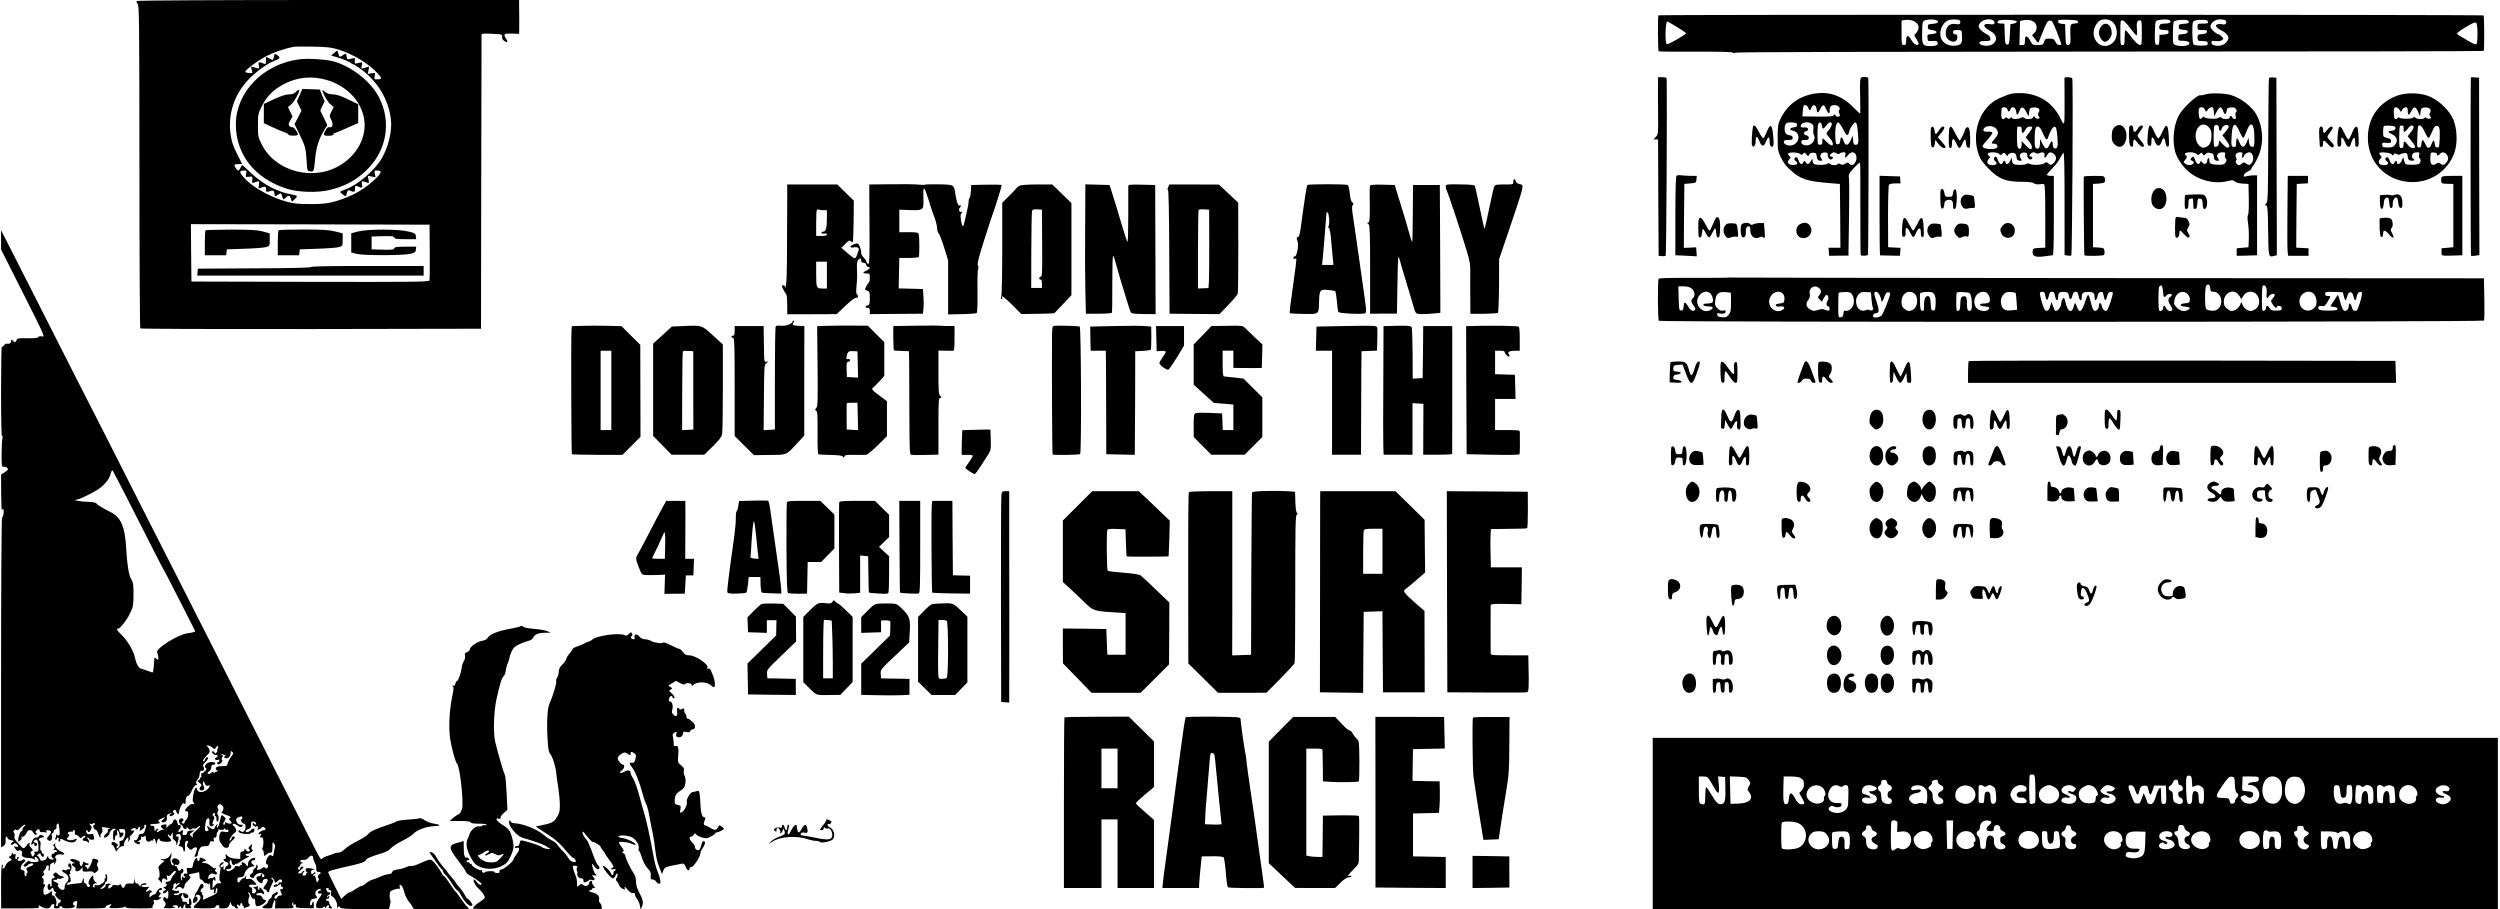 <?xml version="1.0" standalone="no"?>
<!DOCTYPE svg PUBLIC "-//W3C//DTD SVG 20010904//EN"
 "http://www.w3.org/TR/2001/REC-SVG-20010904/DTD/svg10.dtd">
<svg version="1.0" xmlns="http://www.w3.org/2000/svg"
 width="2331pt" height="848pt" viewBox="0 0 2331 848"
 preserveAspectRatio="xMidYMid meet">
<g transform="translate(0,848) scale(0.1,-0.1)"
fill="#000000" stroke="none">
<path d="M1281 8471 c-12 -8 -12 -12 2 -25 15 -15 16 -145 17 -1519 0 -826 4
-1505 8 -1509 5 -5 721 -7 1593 -6 l1584 3 2 1365 c2 751 3 1371 3 1377 0 10
24 12 98 8 95 -5 97 -6 94 -29 -2 -16 6 -29 23 -40 30 -19 34 -4 9 32 -23 33
-10 42 61 39 l65 -3 1 31 c1 27 1 166 -1 253 l0 32 -1772 0 c-1024 0 -1779 -4
-1787 -9z m1864 -450 c142 -42 290 -131 379 -228 39 -43 38 -53 -6 -53 -29 0
-30 2 -24 31 6 31 6 32 -29 26 l-36 -6 7 34 6 34 -33 -9 c-19 -6 -36 -10 -38
-10 -2 0 -1 14 3 31 6 30 5 31 -21 24 -15 -3 -32 -7 -38 -8 -5 -1 -9 11 -7 27
3 26 1 28 -20 22 -45 -14 -53 -12 -56 17 -4 32 -5 32 -38 11 -28 -19 -28 -19
-40 18 l-9 28 -29 -23 -29 -24 74 -23 c41 -13 86 -32 101 -42 14 -10 29 -18
33 -18 3 0 25 -13 48 -29 171 -117 280 -293 302 -486 12 -109 -23 -254 -87
-364 -65 -111 -222 -245 -336 -287 -60 -22 -59 -20 -31 -43 32 -27 36 -26 44
10 5 23 11 29 23 24 47 -20 52 -18 52 15 0 27 3 31 18 25 50 -21 55 -20 47 14
-7 34 -2 37 40 21 27 -10 27 -10 21 25 l-7 36 37 -7 36 -7 -7 32 c-6 28 -4 31
17 31 50 0 50 -15 1 -65 -104 -105 -225 -175 -379 -220 -71 -21 -113 -26 -209
-28 -66 -1 -143 2 -171 6 -170 23 -389 135 -486 248 -40 45 -37 59 10 59 21 0
23 -3 17 -31 -7 -30 -6 -31 27 -27 32 3 33 2 30 -30 -3 -31 -2 -32 23 -22 42
16 46 13 39 -25 -6 -35 -6 -35 21 -25 39 15 45 13 45 -16 0 -23 3 -25 23 -20
44 14 52 12 55 -16 4 -33 5 -33 37 -12 23 15 25 15 30 0 17 -52 14 -50 33 -34
35 31 42 30 53 -2 l11 -31 24 22 c32 30 30 35 -14 43 -136 21 -280 96 -392
203 -41 40 -78 73 -81 73 -3 0 -11 -11 -17 -25 -14 -31 -25 -32 -45 -1 -19 29
-14 36 29 36 l32 0 -48 96 c-38 76 -51 114 -60 182 -27 190 36 377 174 518 76
76 169 142 242 170 48 18 51 29 16 52 -21 14 -22 13 -28 -17 -8 -36 -6 -36
-44 -16 l-30 16 0 -37 c0 -30 -3 -35 -17 -29 -52 21 -56 20 -50 -14 7 -31 5
-33 -17 -27 -13 3 -32 9 -41 12 -14 6 -16 3 -10 -17 4 -13 8 -28 9 -34 1 -11
-55 -8 -66 4 -12 11 120 110 204 152 68 34 167 67 248 83 14 2 95 3 180 1 122
-2 170 -7 225 -24z m862 -1888 c1 -139 0 -260 -3 -268 -6 -13 -130 -15 -1113
-13 l-1106 3 -3 268 -2 267 1112 -2 1113 -3 2 -252z"/>
<path d="M2792 7927 c-335 -41 -593 -306 -593 -607 0 -281 177 -505 476 -600
106 -33 283 -39 396 -12 144 35 245 88 342 181 193 183 240 452 121 684 -75
144 -245 280 -414 332 -68 21 -245 33 -328 22z m212 -182 c187 -40 335 -167
381 -329 50 -172 -30 -358 -200 -468 -253 -165 -618 -72 -746 188 -32 65 -34
75 -34 174 0 97 2 110 31 170 39 80 87 137 157 184 128 84 267 112 411 81z"/>
<path d="M2794 7593 l-26 -58 22 -43 21 -44 -32 -63 -33 -62 46 -94 c55 -114
59 -128 67 -249 6 -95 6 -95 34 -98 33 -4 34 -3 46 124 10 104 36 185 88 267
l25 40 -33 69 -33 68 20 43 21 42 -23 55 -22 55 -81 3 -82 3 -25 -58z"/>
<path d="M2755 7620 c-13 -14 -31 -20 -61 -20 -29 0 -72 -14 -138 -44 l-96
-45 0 -89 0 -90 78 -37 c42 -20 94 -42 115 -48 20 -7 37 -17 37 -22 0 -12 75
-14 86 -3 10 11 -36 77 -50 72 -7 -3 -19 3 -27 12 -11 14 -10 21 8 52 l21 36
-22 44 -21 44 32 26 c24 21 73 106 73 128 0 11 -19 2 -35 -16z"/>
<path d="M3025 7588 c13 -29 38 -65 55 -79 l32 -27 -21 -41 c-21 -41 -21 -41
-2 -79 21 -42 13 -77 -17 -68 -12 4 -23 -4 -34 -25 -28 -48 -24 -56 27 -55 29
1 45 5 45 14 0 6 5 12 11 12 6 0 58 21 115 47 l104 46 0 88 0 87 -96 46 c-68
33 -108 46 -138 46 -28 0 -52 7 -69 20 -14 11 -28 20 -31 20 -3 0 6 -24 19
-52z"/>
<path d="M1916 6332 c-3 -3 -6 -56 -6 -119 l0 -113 99 0 100 0 3 28 3 27 170
6 c94 3 184 10 200 16 29 9 30 12 30 68 l0 59 -65 18 c-53 14 -107 17 -297 17
-127 -1 -234 -3 -237 -7z"/>
<path d="M2597 6333 c-4 -3 -7 -57 -7 -120 l0 -113 99 0 100 0 3 28 3 27 170
6 c94 3 184 10 200 16 29 9 30 12 30 68 l0 59 -70 18 c-57 14 -112 18 -296 18
-124 0 -229 -3 -232 -7z"/>
<path d="M3340 6322 l-65 -17 0 -89 0 -90 50 -13 c63 -16 429 -16 500 0 44 11
50 16 53 40 l3 27 -99 0 c-81 0 -101 -3 -106 -15 -5 -13 -23 -15 -108 -13
l-103 3 0 60 0 60 103 3 c85 2 103 0 108 -13 5 -12 25 -15 106 -15 l99 0 -3
28 c-3 24 -9 29 -68 43 -93 24 -380 24 -470 1z"/>
<path d="M2900 5990 c0 -6 -187 -11 -527 -12 l-528 -3 -3 -32 -3 -33 1055 0
1056 0 0 45 0 45 -525 0 c-340 0 -525 -3 -525 -10z"/>
<path d="M15463 8337 c-7 -11 -5 -328 2 -335 3 -3 158 -5 345 -4 212 1 341 -2
345 -8 4 -6 13 -7 23 -1 11 6 1407 9 3496 10 1913 0 3481 3 3484 6 7 7 6 325
-1 331 -8 8 -7689 9 -7694 1z m2405 -70 c28 -26 28 -56 1 -91 l-21 -26 21 -34
c27 -43 27 -58 -1 -54 -14 2 -31 18 -45 43 -27 48 -48 52 -49 10 -1 -50 -3
-55 -24 -55 -19 0 -20 7 -20 114 l0 115 28 4 c43 7 85 -3 110 -26z m180 27
c40 -11 25 -33 -25 -36 -44 -3 -48 -5 -48 -28 0 -22 5 -26 40 -30 57 -7 55
-34 -3 -38 -42 -3 -43 -4 -40 -35 3 -31 4 -32 45 -29 33 3 44 0 49 -13 9 -24
-12 -35 -68 -35 -72 0 -79 13 -76 133 3 98 4 101 28 108 33 9 70 10 98 3z
m221 -3 c8 -5 11 -16 8 -25 -5 -13 -14 -16 -42 -10 -47 8 -82 -15 -90 -60 -9
-44 1 -73 31 -92 37 -25 74 -11 74 26 0 23 -4 30 -20 30 -13 0 -20 7 -20 20 0
17 7 20 40 20 28 0 40 -4 41 -15 9 -106 3 -122 -54 -130 -57 -9 -111 15 -134
58 -31 61 1 152 62 177 27 12 87 12 104 1z m321 -6 c18 -21 2 -38 -31 -31 -68
13 -78 -20 -16 -54 51 -29 66 -47 67 -81 0 -48 -62 -79 -125 -61 -42 12 -39
37 5 39 19 1 43 2 53 2 25 1 19 40 -8 55 -89 49 -107 87 -59 125 31 25 96 28
114 6z m215 -6 c0 -8 -13 -16 -30 -19 l-30 -5 -5 -95 c-5 -87 -7 -95 -25 -95
-18 0 -20 8 -23 98 l-3 97 -28 0 c-33 0 -44 9 -31 25 14 17 175 11 175 -6z
m168 -11 c23 -27 22 -67 -4 -95 l-22 -22 28 -36 c15 -20 28 -35 30 -33 2 2 21
48 43 103 33 84 43 100 63 103 22 2 28 -8 67 -105 23 -60 42 -112 42 -116 0
-4 -9 -7 -20 -7 -12 0 -26 12 -35 30 -13 26 -21 30 -56 30 -36 0 -41 -3 -50
-30 -10 -28 -15 -30 -60 -30 -47 0 -49 2 -69 40 -11 22 -27 40 -35 40 -11 0
-15 -11 -15 -40 0 -36 -2 -40 -25 -40 l-26 0 3 112 3 113 30 6 c44 9 88 -1
108 -23z m395 19 c19 -13 4 -27 -28 -27 -35 0 -39 -13 -36 -105 4 -82 0 -95
-25 -95 -16 0 -19 10 -21 98 l-3 97 -32 3 c-29 3 -43 19 -28 34 8 8 159 4 173
-5z m325 -8 c54 -42 60 -143 11 -193 -96 -95 -228 23 -168 150 9 19 26 41 38
49 30 22 89 19 119 -6z m536 12 c24 -15 1 -31 -44 -31 -35 0 -45 -4 -50 -20
-9 -30 2 -40 46 -40 32 0 39 -3 39 -19 0 -16 -8 -20 -42 -23 l-43 -3 -1 -43
c-1 -48 -6 -57 -29 -48 -13 5 -15 23 -13 113 3 105 4 107 28 114 36 10 93 10
109 0z m179 -13 c3 -14 -6 -17 -45 -20 -44 -3 -48 -5 -48 -28 0 -22 5 -25 43
-28 34 -3 43 -7 40 -20 -2 -12 -15 -18 -46 -20 -39 -3 -42 -5 -42 -33 0 -28 2
-29 44 -29 52 0 79 -22 47 -39 -25 -14 -81 -14 -115 -1 -25 9 -26 11 -26 107
0 54 4 103 8 110 8 12 45 19 102 18 24 -1 36 -6 38 -17z m180 -1 c3 -14 -5
-17 -47 -17 -50 0 -51 -1 -51 -30 0 -29 2 -30 46 -30 38 0 45 -3 42 -17 -2
-13 -15 -19 -46 -21 -39 -3 -42 -5 -42 -33 0 -16 6 -29 13 -30 6 0 28 -1 47
-2 28 -2 35 -6 35 -22 0 -18 -7 -20 -63 -20 -42 0 -66 5 -71 14 -11 17 -14
192 -3 207 8 14 42 21 97 19 29 -1 41 -6 43 -18z m161 14 c8 -5 11 -16 7 -26
-5 -13 -14 -16 -39 -11 -17 3 -38 2 -46 -3 -13 -8 -13 -12 0 -27 8 -9 29 -23
46 -31 18 -7 40 -25 50 -39 15 -24 15 -29 2 -53 -21 -37 -62 -54 -110 -46 -30
5 -39 11 -39 27 0 18 5 20 39 15 25 -3 47 0 58 8 17 13 17 14 -1 34 -11 12
-24 21 -29 21 -21 0 -77 52 -77 71 0 34 44 69 87 69 21 0 44 -4 52 -9z m-889
-71 c29 -38 56 -70 61 -70 5 0 7 24 4 53 -6 65 1 87 26 87 18 0 19 -8 19 -116
0 -113 0 -115 -22 -112 -14 2 -42 29 -73 70 -27 37 -53 67 -57 67 -5 1 -8 -30
-8 -69 0 -63 -2 -70 -20 -70 -19 0 -20 7 -20 115 0 106 1 115 19 115 12 0 38
-26 71 -70z m-4225 9 c47 -28 85 -54 85 -59 0 -12 -164 -107 -178 -102 -20 6
-15 212 5 212 2 0 42 -23 88 -51z m7465 -64 c0 -68 -4 -94 -13 -98 -7 -3 -36
9 -64 27 -28 17 -65 39 -82 48 -17 9 -31 21 -31 27 0 5 37 32 82 59 61 37 86
48 95 40 9 -7 13 -41 13 -103z"/>
<path d="M19591 8234 c-12 -15 -21 -41 -21 -59 0 -35 33 -85 56 -85 27 0 64
47 64 80 0 80 -58 117 -99 64z"/>
<path d="M17356 7758 c-13 -7 -15 -33 -12 -173 2 -91 2 -165 0 -165 -3 0 -32
28 -67 63 -101 102 -216 144 -346 126 -155 -21 -269 -106 -334 -246 -19 -41
-22 -65 -22 -168 0 -113 2 -124 31 -185 22 -46 48 -81 89 -117 95 -85 151
-103 370 -121 l90 -7 3 -297 2 -298 -55 0 -56 0 3 -37 3 -38 90 1 90 1 5 334
c3 184 3 355 0 380 -5 44 -4 48 46 103 29 31 54 54 57 49 3 -4 4 -200 3 -436
0 -235 1 -428 4 -428 23 -6 62 -3 67 5 5 7 8 1587 3 1647 0 11 -47 16 -64 7z
m-496 -283 c12 -32 18 -31 30 1 14 37 44 28 48 -14 4 -41 14 -41 35 3 21 44
34 44 52 1 21 -49 35 -54 35 -13 0 35 12 47 50 47 28 0 53 -29 40 -45 -8 -10
-8 -19 0 -35 9 -16 8 -22 -6 -27 -10 -4 -22 0 -29 11 -11 14 -14 14 -18 2 -5
-11 -33 -14 -149 -13 l-143 2 4 45 c1 25 5 48 8 53 9 16 34 6 43 -18z m-105
-160 c0 -15 -8 -21 -33 -23 -35 -4 -40 -24 -6 -31 75 -13 69 -117 -9 -136 -33
-9 -79 11 -75 33 3 13 13 17 43 17 33 0 40 3 40 20 0 14 -8 21 -25 23 -38 6
-50 21 -50 61 0 50 15 63 70 59 37 -2 45 -6 45 -23z m139 10 c14 -11 17 -23
14 -52 -3 -21 0 -46 6 -55 15 -25 -4 -70 -37 -86 -36 -17 -82 -4 -82 24 0 15
7 19 35 19 28 0 35 4 35 20 0 13 -8 21 -22 23 -29 4 -30 32 -3 39 35 9 20 39
-18 35 -22 -3 -32 1 -32 10 0 37 66 51 104 23z m94 -18 c4 -35 13 -34 40 3 13
17 29 30 37 30 23 0 18 -35 -10 -68 -14 -17 -25 -33 -25 -37 0 -4 14 -23 30
-42 53 -60 30 -97 -25 -39 -38 40 -47 44 -44 19 3 -34 -1 -43 -21 -43 -11 0
-20 6 -21 13 -5 66 -3 166 4 180 12 25 31 16 35 -16z m198 -34 c23 -45 35 -58
43 -50 6 6 11 16 11 22 0 18 29 71 46 86 23 19 30 1 38 -98 7 -92 4 -103 -24
-103 -15 0 -19 9 -22 43 l-3 42 -19 -42 c-25 -54 -50 -57 -66 -8 -14 44 -28
45 -32 3 -2 -25 -8 -33 -23 -33 -18 0 -20 8 -23 76 -3 80 10 133 31 127 6 -2
26 -31 43 -65z m-401 -229 c11 -11 15 -11 26 2 12 14 15 14 31 -5 16 -21 17
-21 27 -3 6 12 20 19 38 18 24 -1 29 -6 33 -36 4 -27 10 -36 28 -38 25 -4 27
1 10 27 -16 26 6 53 41 49 20 -2 25 -8 23 -24 -3 -23 21 -49 38 -39 15 9 12
25 -6 25 -19 0 -14 20 9 34 12 8 23 7 38 -2 15 -10 24 -11 32 -3 6 6 22 11 35
11 21 0 23 -4 18 -25 -4 -14 -4 -25 0 -25 3 0 15 11 26 25 34 43 78 27 78 -29
0 -31 -24 -66 -45 -66 -7 0 -18 7 -25 15 -10 12 -15 12 -35 -1 -18 -12 -28
-13 -44 -5 -13 7 -22 8 -26 1 -8 -14 -58 -13 -73 2 -8 8 -15 8 -24 1 -17 -14
-110 -14 -125 -1 -7 6 -13 20 -13 32 -1 19 -2 18 -16 -6 -17 -32 -31 -35 -50
-10 -12 16 -13 16 -19 0 -11 -29 -33 -21 -45 16 -8 24 -16 33 -26 29 -19 -7
-18 -23 4 -39 25 -18 3 -36 -39 -32 -39 3 -50 29 -24 54 14 15 14 17 -1 29 -9
6 -14 17 -10 24 10 15 94 11 111 -5z"/>
<path d="M15459 7673 c-1 -49 0 -168 1 -266 2 -173 1 -180 -21 -203 l-22 -24
21 0 22 0 2 -542 3 -543 29 -3 c16 -2 32 0 37 5 6 6 14 1361 9 1651 0 7 -15
12 -40 12 l-40 0 -1 -87z"/>
<path d="M19249 7753 c0 -5 0 -104 1 -222 1 -180 -1 -212 -12 -200 -8 8 -20
29 -28 48 -20 50 -83 125 -132 159 -71 48 -153 74 -240 74 -79 0 -99 -5 -198
-49 -180 -81 -265 -323 -188 -532 15 -40 40 -73 92 -126 94 -95 156 -119 302
-120 70 0 107 -5 118 -14 10 -8 29 -12 49 -9 17 3 38 3 45 1 9 -4 12 -72 12
-298 l0 -294 -57 -3 c-57 -3 -58 -4 -61 -34 -4 -43 27 -56 110 -44 34 5 69 10
76 10 9 0 12 81 12 370 l0 370 -29 0 c-17 0 -32 4 -35 8 -3 5 18 30 45 57 28
27 62 71 75 96 13 26 28 50 34 54 7 4 10 -150 10 -473 l0 -480 28 -5 c15 -3
31 -2 35 2 8 8 18 1626 9 1649 -4 13 -71 17 -73 5z m-532 -293 c7 -26 20 -26
28 1 11 34 49 21 53 -18 4 -43 15 -42 31 2 16 46 36 44 63 -7 l22 -43 6 40 c5
38 7 40 41 43 45 4 66 -17 48 -46 -10 -16 -10 -23 0 -36 11 -13 11 -17 -3 -22
-10 -4 -22 0 -30 11 -12 16 -13 16 -19 1 -7 -19 -67 -22 -84 -5 -8 8 -17 8
-31 0 -27 -14 -82 -14 -82 0 0 8 -5 8 -15 -1 -12 -10 -18 -10 -29 -1 -10 8
-16 9 -21 1 -3 -5 -13 -10 -21 -10 -10 0 -14 13 -14 48 0 27 3 52 7 55 14 14
45 6 50 -13z m-102 -183 c22 -31 18 -52 -15 -90 -36 -42 -37 -47 -6 -47 27 0
40 -22 23 -39 -15 -15 -99 -14 -121 2 -18 13 -15 18 33 71 29 32 50 63 48 69
-2 7 -19 11 -39 9 -39 -4 -56 11 -38 33 24 29 92 24 115 -8z m235 -7 c0 -16 4
-30 10 -30 5 0 16 14 25 30 11 21 23 30 40 30 32 0 31 -7 -6 -58 l-31 -42 32
-40 c30 -38 35 -70 10 -70 -6 0 -27 17 -45 38 l-35 37 0 -32 c0 -37 -18 -53
-35 -30 -9 12 -12 123 -6 190 1 4 10 7 21 7 16 0 20 -7 20 -30z m197 -30 c26
-62 40 -73 49 -42 18 58 46 103 62 100 14 -3 18 -20 25 -92 5 -61 4 -92 -3
-101 -17 -21 -40 -6 -40 24 0 44 -12 44 -31 1 -22 -48 -37 -45 -67 13 l-21 42
0 -41 c-1 -25 -6 -44 -14 -47 -29 -11 -38 9 -36 84 1 98 7 119 30 119 14 0 27
-17 46 -60z m-407 -195 c12 -14 15 -14 30 0 17 15 19 14 34 -7 9 -12 16 -17
16 -11 0 18 33 33 58 26 15 -3 22 -14 24 -37 2 -23 8 -32 26 -34 25 -4 27 1
10 27 -16 26 6 53 41 49 20 -2 25 -8 23 -24 -3 -23 21 -49 38 -39 15 9 12 25
-6 25 -19 0 -14 20 9 34 12 8 22 8 35 0 11 -8 24 -8 39 -1 30 14 53 3 46 -22
-8 -29 11 -26 25 4 13 29 38 32 64 8 29 -26 24 -62 -15 -92 -15 -12 -20 -11
-37 4 -17 15 -22 16 -36 4 -20 -17 -110 -22 -137 -8 -11 7 -23 7 -30 1 -16
-13 -109 -13 -124 0 -7 6 -13 22 -14 37 -1 25 -1 25 -15 -6 -14 -34 -44 -45
-44 -18 0 8 -5 15 -10 15 -6 0 -13 -7 -16 -15 -10 -26 -32 -16 -44 20 -12 37
-27 45 -37 20 -3 -9 2 -22 12 -29 34 -25 -12 -48 -59 -30 -21 8 -21 38 0 55
14 12 14 14 -1 25 -9 7 -14 17 -10 23 10 17 91 13 105 -4z"/>
<path d="M21156 7752 c-3 -5 -6 -266 -7 -580 -1 -471 -4 -574 -15 -583 -17
-14 -18 -30 -1 -26 9 1 13 -51 15 -231 3 -251 3 -252 56 -238 l25 6 0 163 c0
89 0 261 -1 382 0 121 -1 420 -2 665 l-1 445 -32 3 c-17 2 -34 -1 -37 -6z"/>
<path d="M23039 7758 c-5 -14 -4 -1660 1 -1663 4 -2 23 -2 42 1 l36 6 -2 827
-1 826 -37 3 c-21 2 -39 2 -39 0z"/>
<path d="M20560 7599 c-13 -5 -33 -9 -45 -7 -28 4 -146 -104 -190 -172 -55
-88 -74 -233 -45 -350 15 -60 66 -137 124 -188 97 -85 250 -122 370 -90 39 10
48 10 63 -4 11 -10 40 -18 73 -20 l55 -3 3 -139 c1 -80 -2 -144 -7 -150 -7 -8
-7 -35 0 -77 5 -36 9 -101 7 -144 l-3 -80 -55 -5 -55 -5 0 -35 0 -35 70 1 c39
1 81 2 95 3 l25 1 0 373 0 372 -35 0 c-19 0 -48 -4 -63 -8 -24 -7 -28 -5 -25
10 2 10 18 25 35 33 18 8 33 19 33 23 0 5 11 23 25 41 13 18 36 63 51 102 42
112 33 248 -23 358 -40 78 -147 162 -242 190 -60 18 -202 21 -241 5z m-3 -139
c3 -11 8 -20 12 -20 3 0 12 9 19 20 7 11 21 20 32 20 15 0 19 -8 22 -42 l3
-43 23 43 c12 23 28 42 35 42 7 0 19 -16 26 -36 14 -38 27 -36 33 6 2 21 9 26
40 28 28 2 39 -1 47 -17 8 -14 8 -22 0 -26 -6 -4 -7 -19 -4 -36 5 -23 3 -29
-10 -29 -8 0 -18 7 -21 15 -4 8 -10 15 -15 15 -5 0 -9 -7 -9 -15 0 -18 -60
-21 -78 -3 -8 8 -15 8 -25 -1 -19 -15 -129 -9 -135 8 -3 8 -8 7 -16 -5 -7 -9
-18 -14 -24 -10 -13 8 -17 88 -5 99 14 14 45 6 50 -13z m38 -166 c19 -21 25
-38 25 -75 0 -62 -15 -95 -52 -110 -25 -10 -33 -9 -56 8 -15 11 -30 36 -35 57
-26 107 55 188 118 120z m95 -10 c0 -29 16 -32 25 -4 12 36 66 50 65 17 -1 -7
-14 -27 -30 -46 l-28 -33 34 -45 c19 -25 33 -50 31 -56 -7 -23 -29 -17 -62 18
l-33 37 -4 -28 c-2 -21 -9 -30 -25 -32 -23 -3 -23 -1 -23 96 0 71 4 102 13
105 22 7 37 -4 37 -29z m194 -36 c15 -34 30 -57 35 -52 5 5 16 30 26 56 40
108 75 83 75 -55 0 -86 -1 -88 -22 -85 -19 2 -24 11 -28 43 l-5 40 -17 -42
c-22 -54 -44 -55 -66 -3 -22 51 -32 51 -32 0 0 -33 -3 -40 -19 -40 -26 0 -29
12 -23 105 7 124 32 135 76 33z m-404 -203 c12 -14 15 -14 31 0 16 15 18 15
27 -1 9 -17 11 -17 27 0 10 9 24 15 32 12 8 -3 21 -6 28 -6 8 0 15 -13 17 -32
2 -25 8 -34 26 -36 25 -4 27 1 10 27 -16 27 5 51 44 51 27 0 30 -3 24 -24 -3
-14 -2 -28 4 -31 15 -9 12 -31 -5 -49 -11 -10 -31 -14 -68 -12 -65 3 -77 10
-77 42 0 14 -4 22 -10 19 -5 -3 -10 -15 -10 -26 0 -27 -30 -37 -46 -14 -12 16
-14 17 -20 2 -10 -28 -32 -19 -45 18 -14 39 -21 42 -38 21 -10 -12 -8 -17 9
-26 17 -9 19 -14 9 -26 -15 -18 -50 -18 -74 0 -19 14 -19 15 -2 33 20 23 22
40 5 45 -6 2 -8 10 -4 16 11 18 91 15 106 -3z m426 -10 c-4 -14 -2 -25 4 -25
5 0 10 5 10 11 0 16 31 38 52 39 38 0 51 -75 18 -105 -18 -17 -21 -17 -45 -1
-23 15 -27 15 -41 1 -8 -8 -22 -15 -29 -15 -19 0 -39 37 -25 45 7 4 6 13 -1
26 -14 26 4 49 38 49 22 0 24 -3 19 -25z"/>
<path d="M22357 7590 c-176 -62 -280 -209 -279 -395 0 -219 155 -389 374 -411
193 -19 372 94 434 276 29 86 25 216 -10 302 -33 81 -121 170 -211 213 -81 40
-219 46 -308 15z m15 -132 l15 -22 12 22 c6 12 21 22 31 22 16 0 20 -7 20 -35
0 -19 4 -35 9 -35 5 0 16 16 25 35 22 46 40 44 62 -7 l18 -43 5 40 c6 37 9 40
41 43 42 4 65 -20 48 -48 -9 -14 -9 -22 1 -34 11 -13 11 -17 -3 -22 -9 -3 -23
-1 -30 5 -10 8 -16 9 -21 1 -8 -14 -68 -13 -83 2 -8 8 -15 8 -25 0 -16 -14
-127 -11 -127 3 0 5 -5 4 -12 -3 -26 -26 -38 -13 -38 43 0 47 3 55 19 55 10 0
25 -10 33 -22z m-37 -173 c0 -15 -8 -21 -32 -23 -42 -4 -42 -15 -1 -33 46 -20
59 -60 31 -97 -17 -23 -27 -27 -69 -27 -44 0 -49 3 -52 23 -3 22 -1 23 40 20
37 -3 43 0 43 17 0 15 -10 22 -37 29 -37 9 -38 11 -38 56 0 26 3 50 7 54 4 4
30 6 58 4 42 -3 50 -6 50 -23z m76 13 c1 -7 1 -21 0 -30 -3 -27 15 -21 39 12
12 17 28 30 35 30 28 0 26 -23 -5 -61 l-31 -39 35 -44 c42 -51 45 -66 12 -66
-16 0 -32 11 -46 30 -12 17 -26 30 -31 30 -5 0 -9 -13 -9 -30 0 -23 -4 -30
-20 -30 -19 0 -20 7 -20 98 0 54 3 102 7 105 11 12 33 8 34 -5z m197 -48 c15
-32 31 -58 37 -56 5 1 19 26 30 54 21 55 39 70 62 51 10 -9 13 -34 11 -103 -3
-83 -5 -91 -23 -91 -15 0 -21 8 -23 33 -4 42 -15 41 -31 -3 -16 -44 -38 -45
-56 -1 -21 49 -33 52 -37 9 -2 -30 -7 -38 -23 -38 -19 0 -20 5 -16 95 2 52 5
98 8 103 13 21 37 1 61 -53z m-307 -210 c8 -13 10 -13 19 0 7 12 13 13 28 3
11 -6 23 -8 28 -3 5 4 23 10 39 12 28 3 30 0 35 -32 4 -29 10 -36 33 -38 15
-2 27 1 27 7 0 6 -4 11 -10 11 -5 0 -10 11 -10 24 0 25 16 36 52 36 16 0 19
-5 14 -24 -3 -14 -2 -28 4 -31 16 -10 11 -44 -7 -54 -10 -5 -42 -8 -72 -7 -54
1 -55 2 -64 36 l-10 35 -13 -32 c-14 -33 -44 -45 -44 -18 0 8 -4 15 -9 15 -5
0 -11 -7 -15 -15 -10 -26 -34 -16 -46 19 -8 24 -16 33 -26 29 -19 -7 -18 -23
3 -38 32 -24 -15 -47 -61 -29 -20 8 -21 38 -1 54 14 12 14 15 0 30 -8 9 -12
20 -8 24 12 12 104 1 114 -14z m422 3 c-4 -18 12 -16 27 2 19 22 47 18 66 -10
18 -27 13 -54 -16 -80 -18 -16 -22 -16 -42 -3 -20 13 -26 13 -44 1 -36 -23
-54 -7 -54 46 0 26 3 51 7 55 12 11 58 2 56 -11z"/>
<path d="M19734 7307 c-33 -18 -43 -40 -44 -95 0 -43 5 -57 25 -77 42 -42 87
-28 106 34 26 86 -28 171 -87 138z"/>
<path d="M16345 7298 c-8 -27 -15 -155 -10 -170 13 -33 35 -7 35 39 0 52 14
49 37 -8 20 -50 39 -50 59 1 21 51 34 51 34 1 0 -41 14 -61 32 -43 6 6 7 41 1
98 -10 108 -27 117 -60 34 -12 -30 -26 -56 -32 -58 -5 -2 -24 24 -41 57 -29
59 -46 74 -55 49z"/>
<path d="M19857 7303 c-12 -12 -8 -168 5 -181 20 -20 28 -14 28 23 0 19 4 35
9 35 5 0 21 -16 35 -35 27 -35 56 -46 56 -22 0 7 -13 28 -30 47 -16 19 -29 39
-30 44 0 5 11 24 25 42 14 18 25 37 25 43 0 22 -32 10 -48 -19 -22 -39 -42
-39 -42 0 0 28 -17 40 -33 23z"/>
<path d="M20026 7225 c-7 -89 -4 -105 20 -105 10 0 14 12 14 40 0 51 13 51 33
-1 20 -50 45 -50 62 1 15 44 29 42 35 -6 5 -38 24 -56 32 -32 3 7 2 51 -1 97
-8 107 -22 115 -59 32 -15 -34 -32 -61 -38 -61 -6 0 -23 27 -37 60 -38 86 -53
79 -61 -25z"/>
<path d="M18005 7287 c-3 -7 -5 -52 -3 -98 2 -67 6 -84 18 -84 10 0 17 13 20
35 l5 35 29 -37 c26 -35 66 -52 66 -28 0 5 -16 28 -36 50 l-36 40 31 39 c34
43 39 61 16 61 -9 0 -25 -16 -36 -35 -26 -43 -37 -44 -41 -3 -3 33 -24 49 -33
25z"/>
<path d="M18176 7284 c-3 -9 -6 -54 -6 -100 0 -68 3 -84 15 -84 11 0 15 11 15
39 0 56 16 59 39 6 11 -25 25 -45 31 -45 6 0 19 18 27 40 20 50 31 51 35 3 2
-27 8 -39 21 -41 15 -3 17 6 17 78 0 91 -12 129 -36 109 -8 -6 -14 -16 -14
-21 0 -16 -40 -98 -48 -98 -4 0 -22 29 -40 65 -32 66 -45 77 -56 49z"/>
<path d="M21626 7283 c-3 -10 -3 -49 -1 -88 2 -38 5 -73 5 -77 0 -5 7 -8 15
-8 10 0 15 10 15 30 0 39 9 38 48 -6 30 -34 52 -38 52 -10 0 7 -13 25 -30 41
-36 35 -37 39 -5 81 14 18 25 37 25 43 0 22 -29 10 -50 -19 -12 -16 -26 -30
-31 -30 -5 0 -9 14 -9 30 0 33 -25 42 -34 13z"/>
<path d="M21796 7214 c-7 -86 0 -114 24 -99 6 4 11 19 10 33 -5 65 11 65 37 1
16 -41 40 -51 49 -21 26 81 44 90 44 21 0 -33 3 -40 18 -37 15 3 17 14 13 88
-1 47 -7 89 -12 94 -13 15 -33 -9 -53 -63 -10 -28 -23 -51 -30 -51 -6 1 -23
28 -38 60 -39 86 -54 79 -62 -26z"/>
<path d="M15633 6843 c-8 -6 -11 -108 -12 -376 l0 -367 27 -1 c15 -1 60 -3
100 -5 l73 -4 -3 42 -3 42 -58 -3 -57 -2 2 298 3 298 55 5 c54 5 55 6 58 38
l3 32 -53 0 c-29 0 -69 3 -88 5 -19 3 -40 2 -47 -2z"/>
<path d="M17525 6470 c0 -203 2 -370 5 -371 3 0 46 -1 95 -2 l90 -2 3 37 3 37
-58 3 -58 3 -1 285 c0 162 4 290 9 298 5 7 31 12 59 12 l49 0 -3 33 -3 32 -95
3 -95 3 0 -371z"/>
<path d="M19429 6833 c-3 -41 2 -727 6 -733 5 -9 166 -7 181 2 6 4 9 21 6 37
-4 28 -7 30 -56 33 l-51 3 0 295 0 295 50 3 c59 4 70 12 61 46 -6 26 -8 26
-101 26 -52 0 -95 -3 -96 -7z"/>
<path d="M21328 6503 c-2 -186 -1 -354 2 -373 l5 -35 95 0 95 0 0 35 0 35 -58
3 -57 3 2 297 3 297 53 3 52 3 0 35 0 34 -95 0 -94 0 -3 -337z"/>
<path d="M22764 6826 c-3 -8 -4 -25 -2 -37 3 -20 9 -22 58 -23 l55 -1 0 -295
0 -295 -55 -5 -55 -5 0 -35 c0 -39 -11 -36 137 -32 l57 2 0 370 0 370 -95 0
c-73 0 -96 -3 -100 -14z"/>
<path d="M14110 6785 c0 -25 -1 -25 -85 -25 -80 0 -86 -2 -94 -23 -5 -12 -26
-104 -46 -202 -21 -99 -39 -182 -41 -184 -5 -6 -8 7 -50 206 -21 101 -40 187
-43 192 -4 5 -49 10 -101 11 -164 3 -170 3 -170 -20 0 -11 4 -28 10 -38 12
-21 147 -428 189 -572 26 -86 31 -120 30 -195 -1 -49 -1 -156 0 -236 l1 -145
124 0 c68 1 128 5 133 9 4 5 9 120 10 255 l1 247 87 255 c151 447 148 435 105
443 -20 5 -34 14 -37 27 -7 28 -23 25 -23 -5z"/>
<path d="M8305 6762 l-200 -2 2 -370 c2 -320 0 -370 -12 -370 -8 0 -15 7 -15
16 0 9 -11 27 -25 40 -14 13 -25 33 -25 45 0 34 -22 89 -36 89 -24 0 -64 -20
-64 -31 0 -7 10 -9 28 -6 37 8 57 -5 47 -29 -5 -11 -9 -23 -10 -29 0 -5 -6
-19 -12 -29 -10 -18 -12 -19 -34 -3 -13 9 -42 32 -64 51 l-40 35 37 38 c30 29
40 35 50 25 7 -7 15 -12 19 -12 3 0 7 87 8 194 l2 195 -77 75 -77 76 -234 0
-233 0 0 -137 c-1 -558 -3 -736 -10 -788 -4 -33 -8 -50 -9 -37 0 12 -7 22 -16
22 -8 0 -15 -2 -15 -5 0 -10 26 -61 37 -73 9 -9 13 -44 13 -103 l0 -89 231 0
230 1 81 77 c50 48 88 76 99 75 20 -3 26 21 9 32 -7 4 -8 31 -5 68 8 81 8 100
5 174 -2 40 2 68 10 78 17 21 30 19 30 -5 0 -14 7 -20 21 -20 12 0 23 -8 26
-20 3 -11 12 -20 19 -20 24 0 15 -18 -16 -32 -16 -7 -30 -16 -30 -20 0 -5 14
-8 30 -8 28 0 30 -2 30 -39 0 -22 -4 -42 -9 -46 -6 -3 -17 -19 -25 -36 -14
-29 -14 -30 10 -39 22 -9 24 -15 24 -71 0 -52 -3 -62 -20 -66 -11 -3 -20 -9
-20 -14 0 -5 9 -9 20 -9 15 0 20 -7 20 -30 l0 -29 248 2 247 2 5 45 c3 25 3
77 0 115 l-5 70 -113 3 -113 3 3 142 3 142 87 0 c48 0 90 4 94 8 8 8 8 190 -1
216 -4 13 -21 16 -92 16 l-88 0 0 105 0 105 55 -2 c171 -8 172 -8 170 96 -2
98 -2 101 8 101 5 0 23 -48 41 -107 18 -60 37 -117 42 -128 19 -43 37 -111 37
-138 0 -15 6 -35 15 -45 8 -9 31 -69 51 -133 l36 -117 0 -252 0 -252 128 3
c70 1 132 6 138 10 7 6 9 72 8 200 -2 106 1 199 5 207 5 9 5 25 -1 38 -8 17 6
70 66 260 43 132 83 255 91 274 14 37 65 204 65 214 0 4 -64 5 -142 4 l-143
-3 -2 -54 c-2 -29 -7 -59 -12 -65 -6 -7 -10 -21 -9 -31 0 -11 -5 -40 -10 -65
-6 -25 -16 -73 -24 -107 -7 -35 -16 -63 -19 -63 -13 0 -30 103 -19 114 13 13
13 29 0 21 -15 -9 -25 24 -11 38 15 15 14 27 -3 21 -14 -5 -29 40 -41 123 -11
70 -15 72 -151 74 -66 1 -125 0 -130 -3 -5 -3 -34 -2 -64 1 -30 3 -145 5 -255
3z m-624 -242 l29 0 0 -81 c0 -84 -10 -119 -35 -119 -8 0 -15 -5 -15 -11 0 -7
10 -9 25 -7 17 4 25 1 25 -8 0 -10 -14 -14 -50 -14 l-50 0 0 118 c0 65 3 122
7 126 4 3 13 4 21 1 7 -3 27 -5 43 -5z m29 -605 l0 -125 -44 0 c-54 0 -56 5
-56 148 l0 102 50 0 50 0 0 -125z"/>
<path d="M12190 6755 c-7 -9 -25 -123 -61 -392 -9 -64 -17 -93 -26 -93 -15 0
-16 -10 -4 -42 12 -33 -7 -138 -25 -138 -8 0 -14 -7 -14 -15 0 -9 6 -12 15 -8
17 6 18 18 -10 -187 -38 -270 -43 -315 -38 -320 2 -3 61 -6 129 -7 146 -2 139
-7 143 116 3 106 9 115 81 108 32 -3 63 -8 68 -11 6 -3 13 -46 17 -94 4 -49
10 -94 14 -101 9 -14 231 -24 251 -11 10 6 10 31 -3 122 -36 260 -98 690 -111
777 -12 73 -12 98 -3 109 9 11 8 17 -5 26 -10 7 -18 36 -23 84 -4 41 -12 75
-19 77 -27 10 -368 9 -376 0z m203 -312 c2 -32 0 -63 -5 -70 -5 -7 -5 -14 1
-17 10 -7 19 -56 25 -146 3 -30 8 -88 12 -127 l7 -73 -53 0 -53 0 6 63 c6 52
15 161 32 382 4 48 3 45 14 45 5 0 11 -26 14 -57z"/>
<path d="M9505 6748 c-11 -6 -23 -16 -27 -22 -4 -6 -35 -39 -70 -74 l-63 -62
0 -423 c0 -232 -4 -434 -9 -449 -5 -19 -4 -28 3 -28 6 0 8 7 4 16 -11 28 26 0
106 -80 l74 -74 153 2 c84 1 155 4 156 7 2 2 38 41 81 85 l77 82 0 429 0 430
-90 87 -89 86 -143 0 c-88 0 -151 -5 -163 -12z m212 -535 c2 -269 0 -313 -12
-313 -8 0 -15 -7 -15 -15 0 -8 6 -14 13 -12 8 1 12 -11 12 -38 l0 -40 -50 0
-50 0 1 351 c0 193 4 358 7 368 5 13 16 16 49 14 l43 -3 2 -312z"/>
<path d="M10118 6368 c-2 -216 -1 -487 2 -603 l5 -210 118 0 c66 0 121 4 124
8 3 5 5 129 4 275 0 160 3 262 8 256 6 -5 19 -43 29 -84 11 -41 29 -104 40
-140 11 -36 35 -112 52 -170 18 -58 35 -114 40 -125 7 -19 17 -21 121 -23
l114 -1 -2 602 -2 602 -126 3 c-114 2 -125 1 -125 -15 0 -10 0 -133 0 -273 0
-152 -3 -251 -8 -245 -5 6 -33 91 -62 190 -29 99 -64 216 -79 260 l-26 80
-112 3 -113 3 -2 -393z"/>
<path d="M10892 6735 c-7 -15 -8 -25 -2 -25 6 0 11 -213 12 -577 l3 -578 232
-2 233 -2 82 85 c46 47 86 95 89 107 3 12 5 208 5 435 l-1 412 -90 85 -90 84
-231 1 -231 0 -11 -25z m383 -515 c0 -168 -1 -332 -3 -365 l-4 -61 -49 -2 -49
-2 0 363 c0 200 3 367 7 371 4 4 28 6 52 4 l45 -3 1 -305z"/>
<path d="M12775 6750 c-4 -6 -5 -54 -4 -108 4 -154 0 -244 -11 -237 -5 3 -10
2 -10 -4 0 -5 6 -11 12 -13 10 -4 13 -96 13 -419 l0 -414 125 1 125 0 5 280
c4 250 6 274 18 231 7 -26 35 -123 63 -215 28 -92 55 -180 59 -197 19 -69 23
-81 33 -92 10 -14 58 -16 160 -6 l67 6 -2 596 -3 596 -125 0 -125 0 -2 -263
c-1 -145 -3 -266 -6 -268 -2 -3 -17 42 -32 98 -15 57 -45 157 -66 223 -21 66
-44 140 -51 165 l-13 45 -112 3 c-70 2 -114 -1 -118 -8z"/>
<path d="M20110 6723 c-53 -19 -70 -131 -27 -171 54 -51 117 -10 117 75 0 70
-41 113 -90 96z"/>
<path d="M18095 6707 c-3 -7 -5 -49 -3 -93 2 -62 6 -79 18 -79 10 0 16 12 18
37 2 28 8 37 27 42 40 10 55 -2 55 -46 0 -31 3 -39 16 -36 23 4 27 183 4 183
-10 0 -17 -13 -20 -35 -5 -32 -8 -35 -40 -35 -32 0 -35 3 -40 34 -5 36 -26 53
-35 28z"/>
<path d="M18299 6649 c-41 -41 -6 -130 44 -114 12 4 34 6 48 6 25 -1 26 0 21
51 -2 29 -7 56 -11 59 -3 4 -23 9 -44 12 -30 5 -42 2 -58 -14z"/>
<path d="M20374 6661 c-2 -2 -4 -33 -4 -68 0 -56 2 -64 18 -61 13 3 17 14 17
48 0 39 3 45 23 48 20 3 22 0 22 -48 0 -44 3 -51 18 -48 13 2 18 15 20 51 3
43 5 48 25 45 19 -3 22 -10 25 -51 3 -39 6 -48 20 -45 24 4 29 81 8 113 -15
23 -21 24 -102 22 -47 -1 -87 -4 -90 -6z"/>
<path d="M22228 6663 l-38 -4 0 -59 c0 -84 31 -93 37 -11 2 34 18 54 38 48 6
-2 11 -25 13 -50 2 -33 7 -47 18 -47 10 0 14 12 14 39 0 40 23 72 40 55 5 -5
10 -27 12 -49 2 -28 8 -41 21 -43 14 -3 17 4 17 46 0 61 -24 89 -67 77 -30 -9
-30 -9 -53 -2 -8 2 -32 2 -52 0z"/>
<path d="M16003 6452 c-6 -4 -21 -33 -33 -65 -12 -31 -26 -57 -31 -57 -5 0
-22 27 -39 61 -22 43 -36 59 -48 57 -15 -3 -17 -16 -17 -93 0 -73 3 -90 15
-90 10 0 17 14 20 45 5 48 8 47 40 -14 21 -40 32 -38 55 12 11 23 23 42 27 42
4 0 8 -19 10 -42 2 -30 8 -43 18 -43 12 0 16 17 18 80 3 82 -10 123 -35 107z"/>
<path d="M20287 6454 c-8 -9 -10 -178 -1 -187 14 -13 34 7 34 34 0 16 3 29 7
29 4 0 22 -16 40 -37 24 -25 37 -33 44 -26 8 8 6 19 -7 38 -16 25 -16 28 0 56
15 26 15 31 1 59 -11 22 -23 30 -43 30 -15 0 -36 3 -47 6 -11 3 -24 2 -28 -2z"/>
<path d="M17736 6368 c-7 -80 0 -108 23 -93 7 3 10 23 9 42 -4 51 14 51 40 -2
12 -25 26 -45 32 -45 6 0 17 18 26 40 9 22 22 40 30 40 10 0 14 -12 14 -40 0
-29 4 -40 15 -40 13 0 15 14 11 88 -5 109 -20 117 -60 32 -16 -33 -33 -60 -37
-60 -5 0 -22 27 -39 60 -42 83 -56 79 -64 -22z"/>
<path d="M22188 6440 c-1 -5 -2 -46 0 -90 3 -61 7 -80 18 -80 9 0 14 11 14 30
0 40 18 38 57 -7 37 -45 54 -38 27 12 -14 27 -16 37 -6 47 15 15 16 53 2 79
-8 15 -21 19 -60 19 -26 0 -50 -4 -52 -10z"/>
<path d="M16275 6402 c-16 -2 -33 -9 -37 -15 -13 -21 -9 -104 6 -116 19 -16
37 8 34 46 -2 34 8 53 28 53 10 0 14 -12 14 -38 0 -58 46 -90 90 -62 9 5 19 5
27 -2 20 -16 22 -9 16 65 l-6 67 -39 0 c-22 0 -48 -5 -59 -11 -16 -8 -23 -7
-32 3 -7 8 -25 12 -42 10z"/>
<path d="M16793 6395 c-69 -29 -53 -135 21 -135 62 0 97 65 61 117 -19 27 -46
33 -82 18z"/>
<path d="M16085 6377 c-21 -29 -19 -70 4 -98 17 -22 22 -23 50 -12 17 6 40 9
51 6 18 -5 19 -1 14 48 -8 77 -8 76 -58 77 -36 1 -49 -3 -61 -21z"/>
<path d="M17989 6379 c-24 -24 -24 -70 0 -100 17 -22 22 -23 50 -12 17 6 39 9
50 6 16 -4 18 0 14 49 -3 29 -6 57 -7 62 -1 4 -21 10 -45 11 -32 3 -47 -1 -62
-16z"/>
<path d="M18240 6373 c-26 -34 -25 -56 4 -90 22 -25 26 -26 49 -14 13 7 33 10
44 7 17 -6 20 -1 21 42 1 62 -7 74 -57 77 -34 3 -44 -1 -61 -22z"/>
<path d="M18671 6374 c-24 -30 -24 -34 -11 -68 20 -54 98 -59 120 -7 32 77
-59 139 -109 75z"/>
<path d="M10 6243 l0 -90 206 -408 c202 -401 205 -408 176 -402 -19 4 -32 2
-35 -6 -3 -8 -34 -12 -100 -11 -86 2 -97 0 -102 -17 -7 -21 -20 -25 -30 -9 -3
6 -11 10 -16 10 -6 0 -8 -4 -5 -9 8 -13 -19 -32 -37 -26 -9 4 -21 -2 -29 -14
-8 -12 -18 -18 -21 -14 -4 3 -7 -187 -7 -423 0 -293 4 -424 10 -414 8 11 8 6
3 -15 -4 -16 -8 -84 -8 -150 0 -116 1 -120 21 -117 12 1 26 -4 33 -12 10 -12
6 -19 -23 -38 l-36 -23 1 -180 c1 -99 4 -169 8 -155 5 19 8 21 13 9 7 -19 -1
-67 -13 -75 -5 -3 -9 -667 -9 -1541 l0 -1535 22 15 c18 12 22 23 20 51 -2 20
2 36 8 36 5 0 10 -6 10 -14 0 -7 14 -16 32 -20 30 -6 31 -7 12 -20 -10 -8 -16
-18 -12 -22 4 -4 14 -1 23 6 12 10 18 10 30 0 22 -18 18 -32 -6 -25 -16 6 -20
4 -14 -6 19 -33 28 -39 40 -29 15 12 40 -13 30 -30 -13 -20 17 -40 59 -40 23
0 48 -6 55 -13 10 -10 11 -9 6 6 -8 20 5 23 23 5 25 -25 13 -38 -33 -36 -25 1
-45 6 -45 11 0 11 -50 -35 -50 -45 0 -14 27 -9 40 7 14 16 50 21 50 6 0 -5
-10 -13 -22 -17 -38 -11 -50 -25 -37 -40 8 -10 9 -18 0 -27 -6 -8 -8 -17 -4
-20 3 -4 1 -7 -5 -7 -12 0 -16 13 -13 38 1 8 -7 16 -19 19 -17 5 -20 11 -15
31 4 15 15 32 27 40 14 10 16 18 9 25 -7 7 -15 6 -25 -3 -9 -7 -23 -9 -32 -6
-13 5 -14 9 -4 21 9 10 9 15 1 15 -6 0 -11 -4 -11 -10 0 -5 -5 -10 -11 -10 -7
0 -9 10 -5 26 5 18 3 24 -5 19 -6 -4 -15 -1 -20 6 -7 11 -9 11 -9 -2 0 -9 -7
-20 -17 -23 -14 -6 -14 -8 3 -20 18 -14 18 -15 -8 -26 -15 -7 -31 -26 -37 -41
-11 -33 -36 -41 -26 -9 4 12 2 20 -4 20 -8 0 -11 -65 -11 -205 l1 -205 179 0
c167 0 179 1 173 17 -7 17 -6 17 20 0 37 -24 83 -23 90 3 3 11 13 20 22 20 12
0 15 -5 10 -20 -5 -17 -2 -20 25 -20 18 0 29 4 25 10 -3 5 1 10 9 10 9 0 16
-4 16 -10 0 -13 91 -13 110 1 11 8 12 12 3 16 -18 7 -16 30 3 37 25 10 27 8
21 -29 l-6 -35 140 0 c91 0 138 4 134 10 -3 6 6 15 20 20 35 13 42 13 27 -2
-7 -7 -12 -16 -12 -20 0 -12 134 -6 142 6 5 8 8 7 8 -1 0 -10 33 -13 130 -13
107 0 128 2 124 14 -3 8 0 17 6 21 6 4 8 16 4 27 -5 18 -3 20 15 15 13 -3 30
2 44 14 16 14 17 17 5 13 -21 -7 -24 6 -6 25 11 11 11 14 1 18 -18 6 -16 23 2
23 8 0 15 5 15 10 0 26 -40 1 -53 -32 -3 -10 -12 -18 -18 -18 -7 0 -20 -7 -30
-16 -16 -14 -17 -13 -15 10 0 15 7 26 15 26 12 0 12 3 3 12 -10 10 -17 10 -32
0 -25 -15 -26 -5 -2 21 16 18 16 19 -3 17 -35 -4 -55 0 -55 10 0 6 12 10 26
10 14 0 23 4 20 9 -9 14 -56 0 -56 -18 -1 -12 -3 -11 -13 5 -7 12 -17 19 -24
17 -6 -2 -13 8 -16 24 l-4 28 -2 -28 c-1 -22 -5 -27 -23 -26 -43 4 -57 -1 -63
-21 -8 -26 -24 -25 -34 2 -5 14 -10 17 -15 10 -4 -7 -19 -9 -36 -5 -17 3 -30
2 -30 -3 0 -5 -9 -15 -20 -22 -18 -11 -20 -10 -20 8 0 12 7 20 18 21 14 0 14
2 -3 8 -19 8 -51 -6 -40 -17 7 -7 -27 -31 -44 -32 -7 0 -2 9 13 21 14 11 26
27 26 35 0 8 5 14 10 14 6 0 10 16 10 35 0 19 -5 35 -11 35 -6 0 -8 -9 -4 -20
4 -12 2 -20 -5 -20 -6 0 -8 -5 -4 -11 11 -19 -47 -61 -74 -54 -19 5 -23 3 -19
-9 4 -10 1 -13 -8 -9 -22 8 0 44 23 36 11 -3 9 0 -6 11 -13 10 -22 28 -22 43
0 26 0 27 -18 7 -22 -23 -34 -62 -21 -70 14 -8 10 -24 -6 -24 -8 0 -15 6 -15
14 0 8 -7 17 -15 20 -9 3 -15 11 -14 18 4 30 -4 40 -10 13 -5 -25 -11 -30 -36
-31 -17 -1 -50 -5 -75 -9 -41 -8 -44 -7 -31 8 7 9 17 14 22 11 12 -7 11 33 -1
57 -8 13 -7 19 0 19 6 0 8 5 5 10 -4 6 -1 17 5 25 13 16 6 65 -9 65 -16 0 -21
-31 -6 -36 8 -4 12 -10 9 -15 -3 -5 -9 -7 -14 -4 -5 3 -11 1 -15 -4 -3 -6 -12
-8 -20 -5 -32 13 -34 -9 -3 -26 41 -21 49 -59 19 -89 -12 -12 -20 -31 -18 -43
3 -31 -29 -35 -52 -6 -14 16 -16 25 -8 30 7 4 -2 13 -22 21 -20 9 -29 17 -22
21 6 4 16 4 21 1 6 -3 10 -1 10 6 0 6 8 9 20 6 11 -3 23 -1 26 4 3 5 10 6 16
3 7 -4 8 -2 4 4 -4 7 -14 12 -22 12 -8 0 -23 9 -34 20 -18 18 -22 19 -35 6
-10 -9 -11 -17 -5 -21 15 -10 12 -25 -6 -25 -12 0 -15 -9 -12 -40 2 -23 -1
-39 -7 -37 -5 1 -9 7 -7 14 4 18 -15 16 -22 -2 -11 -29 14 -60 29 -35 9 15 25
12 25 -5 0 -9 7 -18 16 -22 12 -4 13 -8 3 -13 -9 -6 -7 -15 9 -35 11 -14 24
-25 29 -25 15 3 14 -20 -1 -26 -9 -3 -16 -12 -16 -20 0 -8 -5 -14 -11 -14 -6
0 -8 9 -4 21 9 26 -13 79 -32 79 -10 0 -12 6 -8 20 7 23 -2 26 -24 6 -9 -8
-25 -16 -36 -18 -17 -2 -20 3 -20 30 -1 19 3 36 7 38 4 3 8 12 8 20 0 8 -5 12
-10 9 -7 -4 -8 3 -4 20 4 18 2 30 -7 36 -12 8 -11 12 3 23 13 9 14 16 6 24 -8
8 -6 15 6 27 9 9 16 23 16 31 0 8 7 14 15 14 11 0 14 -7 9 -25 -3 -14 -2 -25
3 -25 6 0 9 14 8 30 -1 21 4 34 16 40 25 14 29 12 23 -7 -3 -10 2 -5 11 10 13
23 14 31 4 43 -17 21 17 44 54 37 37 -7 35 11 -4 27 -36 15 -64 53 -53 72 5 9
2 8 -10 -2 -11 -8 -14 -16 -7 -18 15 -5 14 -29 -2 -36 -6 -4 -2 -4 11 -2 14 3
22 -1 22 -11 0 -8 -5 -11 -10 -8 -5 3 -10 1 -10 -4 0 -6 -7 -11 -15 -11 -18 0
-20 -36 -2 -43 20 -7 3 -17 -21 -10 -12 3 -22 13 -22 22 -1 13 -3 12 -12 -4
-6 -11 -11 -21 -12 -21 -1 -1 -11 -5 -23 -8 -19 -6 -25 -2 -33 18 -5 14 -15
26 -22 26 -6 0 -3 6 8 14 17 13 20 12 26 -5 9 -23 28 -25 28 -4 0 8 -4 15 -10
15 -5 0 -10 7 -10 15 0 8 -4 15 -9 15 -5 0 -7 18 -4 41 4 28 2 44 -7 49 -17
10 -4 30 21 30 25 0 24 16 -2 23 -12 3 -22 0 -26 -9 -3 -8 -15 -14 -27 -14
-13 0 -26 -10 -33 -27 -17 -36 -16 -48 2 -33 12 10 15 9 15 -5 0 -9 5 -15 12
-13 21 7 19 25 -3 31 -18 5 -19 8 -8 20 21 23 35 3 38 -53 2 -49 1 -50 -26
-51 -15 0 -22 -3 -16 -6 10 -3 10 -10 2 -25 -9 -18 -24 -18 -24 0 0 4 -4 12
-8 18 -4 7 0 15 10 18 14 6 13 9 -7 31 -12 13 -19 28 -15 34 14 23 -14 10 -29
-14 -19 -29 -30 -31 -48 -9 -7 9 -26 30 -41 46 -19 21 -26 36 -22 50 4 10 2
25 -4 32 -8 10 -8 16 3 25 10 8 16 9 21 1 4 -6 17 1 35 20 15 16 34 30 42 30
9 -1 8 -5 -4 -14 -10 -7 -18 -21 -18 -30 0 -9 -4 -16 -9 -16 -11 0 -31 -54
-31 -83 0 -20 1 -20 20 -2 16 14 18 21 8 28 -10 6 -9 8 3 4 16 -5 40 16 52 46
10 25 46 21 58 -7 7 -15 17 -22 26 -19 11 5 12 7 2 14 -10 6 -10 11 0 23 17
20 31 20 31 0 0 -10 7 -14 23 -13 12 2 28 0 34 -4 9 -6 11 -3 6 8 -4 13 -1 16
17 13 33 -4 35 -20 6 -50 -17 -19 -21 -29 -13 -37 26 -26 51 -2 40 38 -3 12
-1 21 6 21 6 0 11 7 11 15 0 9 7 18 16 22 9 3 14 13 11 24 -5 18 9 37 19 27 2
-3 6 -28 9 -56 4 -41 2 -52 -9 -52 -8 0 -17 5 -19 10 -3 6 -4 5 -3 -2 2 -7 -1
-21 -6 -30 -5 -12 -5 -18 2 -18 5 0 10 5 10 10 0 6 5 10 11 10 7 0 9 -9 6 -21
-3 -13 -1 -19 6 -16 7 3 11 10 10 16 -4 15 2 14 37 -4 48 -25 94 -27 108 -4
14 22 12 22 -22 9 -14 -5 -35 -6 -47 -2 -20 8 -21 9 -4 26 15 15 16 19 4 27
-12 8 -12 10 1 19 8 5 21 8 28 5 6 -2 12 0 12 5 0 6 5 10 11 10 5 0 9 -10 7
-23 -2 -14 2 -22 12 -22 8 0 21 -8 28 -18 12 -15 15 -16 28 -2 9 8 20 12 26 9
7 -4 4 -10 -6 -16 -21 -12 -20 -28 2 -28 10 0 23 -5 30 -12 9 -9 12 -9 12 3 0
8 -5 20 -12 27 -9 9 -9 12 0 12 7 0 12 -4 12 -10 0 -5 12 -10 26 -10 22 0 25
3 20 23 -3 12 -6 25 -6 28 0 3 -13 4 -29 1 -20 -3 -30 1 -35 14 -3 9 -3 20 0
23 4 3 9 0 11 -6 7 -20 19 -15 31 12 9 20 8 27 -6 42 -15 15 -15 16 -1 11 9
-4 21 -2 27 4 6 6 12 6 16 -1 4 -6 2 -11 -3 -11 -19 0 -12 -38 8 -45 11 -3 22
-19 26 -35 4 -17 11 -33 17 -37 7 -4 9 0 5 10 -3 8 1 21 8 27 10 8 13 21 9 37
-6 24 -5 24 32 17 42 -7 57 -14 31 -14 -10 0 -14 -5 -11 -14 3 -9 -3 -20 -15
-28 -19 -12 -29 -38 -15 -38 16 0 44 23 44 35 0 24 40 59 53 46 8 -8 7 -11 -4
-11 -10 0 -14 -13 -15 -50 0 -31 4 -49 10 -47 6 2 10 14 9 26 -2 12 3 21 11
21 9 0 12 9 8 27 -4 22 -2 26 8 16 7 -6 13 -25 14 -41 1 -28 2 -28 22 -13 22
17 21 46 -1 37 -8 -3 -16 2 -19 10 -9 23 -8 24 22 24 22 0 28 -5 30 -23 3 -40
-18 -87 -39 -87 -16 0 -19 -5 -14 -20 7 -21 -9 -50 -27 -50 -6 0 -4 7 3 16 11
14 10 18 -6 30 -25 18 -45 18 -45 -1 0 -8 4 -15 9 -15 5 0 14 -13 21 -30 l12
-30 20 25 c11 14 28 25 39 25 11 0 18 4 15 9 -8 12 23 71 36 71 6 0 8 -10 5
-22 -6 -23 -6 -23 9 -3 9 13 11 21 4 23 -6 2 1 15 15 27 28 27 34 50 9 41 -10
-4 -14 -1 -12 6 3 7 15 15 27 16 15 2 21 0 17 -7 -4 -7 -1 -8 8 -5 9 3 16 10
16 15 0 5 5 9 11 9 6 0 8 -9 4 -21 -7 -20 -6 -20 20 -3 14 9 24 23 21 30 -3 8
1 14 8 14 12 0 12 -7 1 -42 -10 -35 -17 -43 -36 -43 -16 0 -25 -7 -27 -20 -5
-26 -22 -46 -33 -39 -5 3 -9 -1 -9 -8 0 -7 11 -18 24 -24 20 -9 26 -9 30 2 3
9 -1 14 -12 15 -13 0 -12 3 6 11 16 8 21 17 17 32 -3 12 -2 15 1 9 4 -9 11
-10 25 -3 16 9 19 7 19 -15 0 -29 23 -43 44 -26 7 6 16 7 20 3 4 -4 6 -2 4 3
-2 6 1 12 7 15 5 3 12 -8 16 -25 l6 -30 7 28 c8 28 26 37 26 14 0 -16 95 -23
105 -8 3 6 -4 20 -15 31 -12 12 -19 25 -15 28 3 4 10 0 15 -8 7 -12 11 -10 19
10 9 22 10 23 12 5 1 -11 1 -26 -1 -34 -1 -7 8 -20 19 -27 13 -9 18 -21 14
-32 -4 -11 -3 -14 4 -7 6 6 13 25 16 43 5 24 3 32 -8 32 -22 0 -18 17 5 23 15
4 22 -1 26 -19 3 -13 1 -30 -5 -38 -6 -7 -8 -16 -4 -19 3 -4 0 -13 -6 -21 -10
-12 -8 -15 11 -18 15 -2 24 -11 26 -25 5 -38 20 -26 17 13 -4 43 2 64 21 64
11 0 11 -5 3 -24 -9 -20 -8 -27 10 -45 18 -18 22 -18 35 -6 8 8 22 15 30 15
13 0 15 -6 10 -27 -4 -16 -11 -36 -16 -46 -8 -15 -6 -18 9 -15 10 2 18 12 18
25 0 12 7 33 15 47 11 21 21 26 51 26 31 0 38 4 43 26 5 19 11 24 26 19 15 -5
17 -2 13 15 -4 14 -1 20 11 20 10 0 16 9 16 24 0 14 5 28 10 31 6 4 8 11 4 16
-3 6 5 7 21 3 18 -4 30 -2 36 7 7 12 9 12 9 0 0 -7 6 -11 15 -7 9 3 15 0 15
-10 0 -13 -7 -15 -35 -10 -32 6 -36 4 -46 -21 -10 -26 -5 -72 9 -83 4 -3 12
-14 18 -25 16 -28 59 -27 59 2 0 12 13 31 28 43 30 24 35 40 12 40 -8 0 -15
-6 -15 -14 0 -8 -5 -18 -11 -22 -24 -14 4 42 31 63 25 20 27 26 17 48 -7 14
-15 25 -19 25 -5 0 -8 5 -8 10 0 15 19 12 48 -9 23 -16 29 -17 40 -5 11 12 9
14 -13 14 -18 0 -29 8 -37 25 -13 28 -6 39 30 50 16 5 22 2 22 -9 0 -9 -5 -16
-10 -16 -7 0 -7 -6 0 -20 6 -11 17 -20 25 -20 20 0 20 -54 0 -70 -12 -10 -18
-10 -30 0 -20 16 -32 5 -14 -12 16 -15 109 -19 109 -6 0 5 3 7 8 5 12 -8 31
19 22 33 -6 9 -13 7 -29 -9 -22 -22 -51 -28 -51 -11 0 6 11 15 25 20 25 9 29
18 26 53 -2 11 5 17 18 17 21 0 37 -17 26 -28 -3 -3 -10 0 -14 7 -5 8 -11 9
-15 3 -7 -12 20 -36 33 -28 15 10 25 -15 10 -26 -10 -6 -6 -7 11 -2 14 4 27
11 28 15 6 14 29 10 36 -6 3 -10 -1 -15 -12 -15 -19 -1 -52 -23 -52 -35 0 -4
7 -5 15 -1 13 5 14 2 5 -15 -10 -17 -9 -20 6 -17 14 2 18 -5 20 -37 1 -22 -3
-48 -7 -57 -6 -10 -5 -19 1 -23 5 -3 10 -17 10 -31 0 -28 6 -30 26 -9 9 8 24
15 35 15 16 0 19 7 19 53 1 48 2 51 16 32 8 -11 12 -26 8 -35 -3 -8 -8 -32
-11 -53 -5 -31 -8 -35 -20 -25 -13 10 -19 8 -34 -11 -20 -25 -26 -71 -9 -71
14 0 13 -27 -1 -36 -6 -3 -14 -1 -18 5 -5 8 -13 7 -27 -4 -25 -19 -61 -21 -46
-2 7 8 7 18 2 27 -8 13 -10 12 -10 -3 0 -10 -7 -20 -15 -23 -8 -4 -15 -15 -15
-25 0 -11 -7 -22 -15 -25 -8 -4 -15 -12 -15 -19 0 -16 33 -30 38 -15 7 21 34
40 56 40 25 0 50 -22 39 -33 -12 -13 -25 -7 -19 8 3 8 1 15 -4 15 -6 0 -10 -4
-10 -10 0 -5 -6 -10 -13 -10 -30 0 -35 -21 -10 -46 24 -25 43 -24 43 1 0 17
31 28 43 16 7 -7 2 -23 -16 -48 -26 -36 -26 -38 -7 -45 11 -4 20 -12 20 -18 0
-5 5 -10 10 -10 6 0 10 6 10 13 0 6 10 32 22 56 17 32 20 45 11 48 -7 3 -13 9
-13 15 0 6 6 6 15 -2 8 -7 15 -19 15 -26 0 -18 14 -18 30 1 16 20 40 19 40 0
0 -10 -7 -15 -17 -13 -10 2 -17 -3 -16 -9 2 -8 -6 -12 -18 -10 -12 1 -24 -4
-26 -10 -6 -18 18 -16 45 3 20 14 22 14 22 0 0 -9 5 -16 10 -16 6 0 10 -4 10
-10 0 -5 -7 -10 -16 -10 -10 0 -14 -5 -10 -15 3 -8 9 -22 12 -30 4 -10 0 -15
-14 -15 -11 0 -22 -7 -26 -15 -3 -8 -10 -15 -16 -15 -16 0 -12 27 5 34 8 3 15
12 15 20 0 13 -4 13 -30 -2 -17 -9 -28 -22 -26 -28 2 -6 -5 -16 -15 -22 -10
-7 -19 -19 -19 -27 0 -9 -13 -23 -30 -34 -37 -22 -29 -31 27 -31 30 0 43 4 42
13 -2 13 18 67 25 67 3 0 4 -18 3 -40 l-3 -40 88 0 c87 0 99 5 76 28 -9 9 -9
15 1 24 10 11 11 10 5 -5 -5 -13 -2 -16 11 -11 12 5 16 2 13 -12 -3 -17 5 -19
83 -21 l85 -2 0 34 c0 19 -4 31 -8 29 -4 -3 -8 -12 -8 -20 0 -8 -5 -14 -11
-14 -20 0 -5 55 16 58 41 6 49 12 37 24 -20 20 -14 52 13 65 21 9 25 9 25 -4
0 -8 -4 -12 -9 -9 -5 3 -11 -1 -15 -9 -5 -13 5 -20 27 -16 13 2 8 -11 -17 -44
-14 -18 -26 -45 -28 -61 -3 -25 1 -29 25 -32 16 -2 35 2 43 9 11 9 14 9 14 -2
1 -10 4 -8 11 4 12 21 33 23 25 2 -4 -10 1 -15 16 -15 20 0 20 1 5 18 -10 10
-17 26 -17 35 0 9 -7 17 -15 17 -8 0 -15 5 -15 10 0 6 7 10 15 10 8 0 15 8 15
18 0 14 -2 15 -10 2 -7 -10 -10 -11 -10 -2 0 7 7 15 15 18 19 8 20 24 1 24 -8
0 -17 7 -20 16 -9 22 -8 24 10 24 8 0 12 -4 9 -10 -3 -5 1 -10 11 -10 12 0 15
-6 11 -26 -3 -16 0 -28 9 -31 24 -9 54 -67 48 -94 -5 -19 -3 -21 5 -9 10 13
12 13 21 0 8 -12 48 -16 232 -18 l223 -4 11 41 c6 23 8 44 4 46 -5 3 -7 23 -7
46 2 38 5 42 41 54 22 8 44 11 49 8 6 -4 8 3 5 15 -4 12 -3 22 2 22 14 0 29
-25 41 -73 6 -27 27 -66 45 -89 19 -22 34 -46 34 -54 0 -12 44 -14 268 -14
255 0 266 1 246 18 -12 9 -41 45 -64 79 -23 35 -46 66 -52 69 -5 3 -29 37 -54
75 -24 38 -48 69 -52 69 -5 0 -15 12 -23 27 -17 35 -68 104 -89 120 -18 14
-35 10 -117 -28 -33 -16 -68 -26 -77 -23 -8 3 -30 -2 -48 -11 -18 -9 -54 -19
-80 -22 -34 -4 -48 -11 -51 -24 -3 -12 -14 -19 -31 -19 -14 0 -49 -10 -78 -23
-29 -13 -65 -27 -79 -30 -14 -4 -38 -18 -55 -32 -16 -14 -35 -25 -42 -25 -7 0
-33 -14 -57 -30 -24 -17 -49 -30 -56 -30 -7 0 -27 -14 -45 -31 l-32 -31 -61
121 c-34 66 -61 124 -61 129 0 5 19 14 43 20 23 5 62 15 87 22 25 6 72 17 105
24 74 17 115 33 115 45 0 13 49 35 137 61 51 15 80 30 97 50 13 16 61 47 107
70 46 23 93 53 104 66 27 33 118 67 183 70 82 3 79 14 -9 28 -21 4 -53 17 -72
30 -20 14 -40 20 -48 16 -8 -4 -56 -10 -106 -12 -51 -3 -99 -11 -106 -17 -8
-6 -47 -22 -88 -35 -106 -34 -162 -61 -176 -83 -6 -11 -50 -39 -97 -63 -48
-23 -101 -57 -120 -76 -21 -21 -44 -34 -60 -34 -15 0 -34 -4 -44 -9 -9 -5 -36
-15 -60 -22 -24 -7 -47 -19 -51 -28 -7 -11 -24 16 -66 100 -32 63 -122 240
-200 394 -213 420 -485 955 -750 1480 -131 259 -288 569 -350 690 -107 210
-257 504 -677 1335 -105 206 -221 434 -258 505 -37 72 -197 387 -355 700 -159
314 -299 590 -312 614 l-23 44 0 -90z m1190 -2438 c79 -154 184 -361 234 -460
50 -98 94 -184 99 -190 4 -5 43 -80 86 -165 43 -85 106 -208 140 -274 33 -65
61 -120 61 -121 0 -6 -37 -17 -72 -20 -83 -9 -294 -139 -283 -175 20 -68 15
-86 -13 -58 -9 9 -12 8 -13 -8 -2 -48 -10 -119 -14 -123 -3 -2 -22 3 -42 12
-21 8 -50 18 -64 21 -28 6 -48 44 -64 115 -12 55 -70 152 -120 200 -47 46 -55
61 -30 61 15 0 82 85 103 133 6 15 18 39 25 54 7 16 12 68 12 132 0 92 -3 111
-23 144 -22 38 -37 133 -46 292 -11 193 -48 280 -142 329 -88 45 -121 65 -133
80 -10 11 -33 16 -80 17 -36 1 -79 5 -96 9 l-30 7 30 7 c38 8 179 81 213 110
55 47 81 82 92 124 6 25 15 41 19 36 5 -5 73 -135 151 -289z m780 -2295 c19
-19 19 -19 33 0 17 24 30 15 16 -11 -5 -11 -7 -19 -3 -19 3 0 1 -7 -7 -16 -11
-14 -13 -14 -21 1 -5 8 -13 13 -19 10 -12 -8 15 -35 35 -35 21 0 21 -16 0 -24
-22 -8 -6 -28 17 -21 14 5 17 3 13 -9 -3 -9 -11 -16 -17 -16 -8 0 -7 -4 1 -12
9 -9 16 -7 32 7 14 12 17 22 10 29 -6 6 -6 14 2 24 9 10 8 16 -3 23 -18 11 -1
11 26 -1 11 -5 14 -9 8 -9 -20 -1 -15 -21 5 -21 25 0 42 20 42 48 0 21 2 23
15 12 13 -11 12 -17 -9 -45 -14 -18 -28 -44 -32 -59 -7 -30 -4 -28 -63 -30
-50 -2 -63 -19 -35 -42 11 -9 13 -13 6 -9 -7 4 -19 1 -27 -5 -12 -10 -15 -10
-15 0 0 9 -6 8 -19 -4 -11 -10 -25 -15 -31 -11 -8 5 -5 12 9 22 12 8 21 25 21
39 0 18 5 24 21 24 12 0 19 5 16 13 -5 17 -58 16 -79 -2 -21 -17 -23 -37 -5
-44 13 -5 -24 -47 -42 -47 -5 0 -7 -9 -4 -20 3 -12 0 -20 -6 -20 -7 0 -10 -4
-7 -9 3 -5 -2 -12 -11 -16 -16 -5 -15 -8 7 -25 20 -15 23 -21 13 -31 -19 -19
-16 -39 6 -39 23 0 32 19 19 43 -5 10 -7 26 -5 35 3 13 7 10 15 -11 10 -22 16
-27 33 -22 18 6 19 4 10 -13 -26 -50 -106 -65 -113 -21 -2 11 -7 16 -15 11
-15 -9 -35 -126 -22 -130 5 -2 9 -8 9 -14 0 -6 -7 -8 -15 -5 -8 4 -27 -7 -45
-25 -30 -29 -32 -43 -7 -43 19 0 15 -54 -5 -75 -10 -10 -18 -24 -18 -30 0 -13
-17 -13 -25 0 -3 6 -1 10 4 10 6 0 11 7 11 15 0 16 -18 20 -36 7 -13 -8 0 -52
15 -52 5 0 13 -9 16 -20 7 -22 35 -28 35 -7 1 7 7 4 15 -7 12 -15 17 -17 29
-7 8 7 20 10 26 6 6 -4 20 1 31 11 10 9 21 15 24 12 5 -4 -1 -11 -52 -57 -15
-13 -20 -27 -16 -38 6 -17 5 -17 -13 0 -19 18 -18 18 5 36 l25 19 -35 -3 c-25
-2 -34 -7 -34 -21 0 -13 -8 -19 -23 -20 -20 -1 -23 2 -18 22 7 26 -3 31 -22
12 -19 -19 -27 0 -8 21 18 19 14 47 -5 36 -5 -4 -12 7 -15 24 -7 35 -33 42
-41 11 -3 -11 -9 -20 -14 -20 -4 0 -18 -10 -30 -22 -21 -22 -22 -22 -17 -2 4
17 1 20 -23 16 -33 -5 -37 -18 -11 -39 12 -10 13 -13 2 -10 -8 2 -23 -2 -33
-11 -9 -8 -20 -12 -25 -7 -4 4 -1 10 6 12 6 3 9 9 6 14 -3 6 -12 2 -20 -8 -12
-17 -13 -16 -14 10 0 20 -5 27 -20 27 -11 0 -20 4 -20 9 0 6 18 9 40 9 45 0
62 8 41 22 -11 6 -6 12 17 24 42 22 52 20 23 -4 -20 -17 -21 -21 -7 -26 24 -9
48 15 42 42 -5 17 0 26 15 34 11 7 23 9 27 6 3 -3 0 -6 -6 -6 -7 0 -12 -4 -12
-10 0 -15 26 -12 39 4 9 11 9 15 0 18 -7 2 -9 10 -5 16 11 18 24 15 31 -8 8
-26 25 -26 25 0 0 11 8 36 18 55 14 26 22 31 30 23 9 -9 12 -6 12 14 0 35 9
58 24 58 6 0 17 12 24 28 26 56 37 72 51 72 10 0 11 3 3 13 -8 9 -5 19 8 37
11 14 20 33 20 42 0 27 11 48 22 42 16 -10 27 17 15 36 -8 14 -5 23 16 43 28
25 35 47 16 47 -6 0 -13 -9 -16 -20 -3 -11 -9 -20 -14 -20 -15 0 3 34 33 61
24 22 27 30 19 52 -5 14 -16 27 -23 30 -7 3 -3 6 10 6 12 1 31 -8 42 -19z
m102 -575 c-2 -14 -9 -25 -15 -25 -18 0 26 -26 56 -34 26 -6 38 -26 15 -26 -6
0 -4 -7 5 -18 10 -10 17 -22 17 -25 0 -12 -48 -7 -53 6 -3 7 -6 5 -6 -5 -1
-10 -5 -18 -11 -18 -14 0 -12 12 5 37 13 18 12 22 -5 38 -25 23 -28 20 -39
-39 -5 -26 -14 -53 -21 -59 -10 -9 -11 -7 -6 13 7 24 6 24 -8 6 -9 -11 -16
-23 -16 -28 0 -14 -31 -9 -47 7 -18 19 -31 11 -15 -8 13 -15 6 -27 -15 -27
-11 0 -14 11 -10 49 5 54 12 71 31 71 8 0 11 -11 8 -34 -4 -38 18 -55 40 -28
9 11 10 14 1 8 -16 -9 -16 5 -1 39 9 21 9 28 -1 35 -8 4 -10 13 -7 19 11 16
26 13 20 -4 -4 -8 -1 -15 5 -15 7 0 10 -10 9 -22 -2 -13 2 -25 7 -28 14 -7 19
50 6 63 -7 7 -7 16 0 30 8 13 8 22 1 29 -7 7 -7 16 1 28 9 16 13 16 32 4 16
-10 21 -21 17 -39z m838 -454 c0 -9 7 -29 15 -45 9 -16 15 -37 14 -45 -3 -32
2 -41 21 -41 11 0 20 -4 20 -10 0 -5 -4 -10 -9 -10 -14 0 -23 -33 -11 -40 6
-4 5 -13 -4 -25 -12 -17 -14 -15 -20 19 -4 20 -11 34 -17 31 -5 -4 -9 -1 -9 4
0 6 5 11 10 11 6 0 10 5 10 12 0 9 -3 9 -12 0 -18 -18 -28 -15 -28 8 0 12 7
20 17 20 31 0 4 13 -32 15 -28 2 -35 -2 -35 -17 0 -10 6 -18 13 -19 9 0 9 -2
-1 -6 -6 -2 -10 -8 -7 -13 3 -4 -4 -10 -15 -13 -22 -6 -27 12 -8 31 9 9 9 12
0 12 -7 0 -12 -4 -12 -9 0 -5 -9 -11 -20 -14 -27 -7 -25 8 5 31 29 23 32 32
10 32 -8 0 -15 -7 -15 -15 0 -8 -4 -15 -10 -15 -5 0 -10 7 -10 15 0 8 5 15 10
15 6 0 10 7 10 15 0 8 8 16 18 16 16 1 16 2 0 6 -30 8 -21 30 10 26 19 -3 33
3 47 20 22 26 45 25 45 -2z"/>
<path d="M16105 5891 c-2 -1 -145 -2 -318 -2 -218 1 -317 -1 -322 -9 -10 -16
-8 -381 2 -391 14 -14 7685 -12 7694 2 4 7 5 98 3 203 l-4 191 -3467 2 c-1908
1 -3494 4 -3526 5 -32 2 -60 1 -62 -1z m4503 -99 c3 -27 7 -32 29 -32 69 0
101 -103 49 -155 -20 -20 -33 -24 -66 -22 -23 2 -45 9 -50 17 -15 23 -12 204
2 218 19 19 33 9 36 -26z m-440 -30 c3 -54 11 -63 32 -37 7 8 21 15 31 15 20
0 26 -15 9 -25 -27 -17 -29 -42 -4 -79 14 -20 22 -41 19 -46 -12 -19 -45 -10
-57 15 -14 30 -28 33 -28 5 0 -21 -25 -38 -37 -26 -11 11 -10 210 0 224 18 24
32 6 35 -46z m961 40 c5 -10 8 -37 5 -60 -5 -45 4 -54 24 -22 13 22 52 28 52
8 0 -6 -9 -21 -20 -32 -19 -21 -19 -22 1 -54 21 -32 39 -42 39 -21 0 6 10 9
23 7 14 -2 22 -10 22 -23 0 -17 -7 -20 -48 -21 -40 -1 -51 2 -64 22 -19 30
-31 30 -35 2 -2 -13 -11 -24 -20 -26 -16 -3 -18 7 -18 111 0 62 3 117 7 120
11 12 22 8 32 -11z m-5355 -13 c29 -23 35 -69 11 -89 -21 -17 -19 -36 7 -70
16 -22 19 -33 11 -41 -17 -17 -41 -4 -64 36 -27 45 -37 44 -41 -2 -2 -30 -7
-38 -23 -38 -19 0 -20 8 -23 113 l-3 112 49 0 c35 0 57 -6 76 -21z m1188 4
c22 -20 23 -41 1 -65 -16 -18 -16 -20 4 -40 l21 -21 16 32 c9 17 21 31 27 31
16 0 23 -31 11 -51 -16 -26 -15 -49 3 -55 17 -7 20 -30 6 -39 -5 -3 -21 0 -35
6 -20 10 -35 9 -66 -1 -34 -11 -44 -11 -66 1 -42 22 -52 54 -26 89 16 21 20
37 16 60 -12 56 46 91 88 53z m-1019 -45 c23 -17 38 -73 24 -87 -6 -6 -28 -11
-50 -11 -51 0 -45 -25 7 -26 46 -1 57 -12 32 -30 -70 -50 -162 37 -122 115 26
48 73 65 109 39z m195 3 c1 -1 2 -41 2 -90 0 -75 -3 -92 -21 -115 -18 -23 -28
-27 -63 -24 -31 2 -42 8 -44 22 -3 16 1 18 24 13 34 -6 54 1 54 19 0 10 -7 13
-24 8 -19 -4 -32 1 -52 21 -23 23 -26 32 -21 73 7 63 34 85 96 78 25 -2 47 -5
49 -5z m486 -10 c11 -12 16 -31 14 -53 -3 -31 -6 -33 -45 -38 -33 -4 -41 -8
-34 -19 5 -8 19 -12 34 -9 38 7 57 -9 33 -27 -64 -49 -152 22 -126 101 20 60
88 85 124 45z m639 1 c22 -26 29 -70 17 -106 -11 -35 -49 -62 -74 -53 -11 4
-16 -2 -18 -26 -2 -24 -8 -33 -25 -35 -23 -3 -23 -2 -23 111 0 62 2 116 4 118
2 2 27 5 54 6 36 2 54 -2 65 -15z m187 -52 c3 -36 8 -70 12 -75 12 -19 -8 -38
-28 -27 -12 7 -25 6 -41 -1 -33 -15 -71 8 -82 49 -11 41 -5 72 22 102 17 18
29 21 66 19 l46 -3 5 -64z m75 40 c8 -16 15 -36 15 -45 0 -29 16 -15 30 28 11
30 20 42 35 42 12 0 19 -6 19 -15 -4 -31 -63 -183 -80 -201 -16 -18 -64 -26
-77 -13 -11 11 5 34 24 34 32 0 33 28 6 107 -15 41 -24 79 -21 84 11 18 34 8
49 -21z m322 15 c44 -31 36 -131 -13 -154 -35 -16 -47 -14 -78 10 -21 17 -26
29 -26 65 0 75 62 117 117 79z m188 -9 c11 -17 15 -43 13 -88 -3 -55 -5 -63
-23 -63 -18 0 -20 8 -23 63 -2 44 -7 65 -18 69 -28 11 -44 -17 -44 -79 0 -51
-2 -59 -17 -56 -15 3 -19 16 -21 77 -2 41 -1 79 2 86 2 6 28 12 60 13 49 1 58
-2 71 -22z m329 11 c11 -8 17 -33 21 -77 5 -70 -4 -96 -29 -87 -12 5 -16 21
-16 66 0 63 -8 76 -40 66 -16 -5 -20 -17 -22 -68 -2 -49 -6 -62 -20 -65 -16
-3 -18 6 -18 81 0 46 2 86 4 88 10 10 105 7 120 -4z m168 -4 c21 -25 29 -64
16 -80 -6 -7 -28 -13 -50 -13 -54 0 -45 -24 10 -28 44 -3 50 -10 30 -30 -19
-19 -73 -14 -102 9 -36 29 -37 99 -1 134 29 29 75 33 97 8z m263 2 c2 -5 5
-42 8 -81 l4 -72 -49 -5 c-60 -7 -85 6 -97 50 -11 40 -4 71 22 100 16 18 30
22 65 20 24 -1 46 -6 47 -12z m269 3 c3 -7 7 -26 10 -41 8 -35 22 -27 30 18 5
26 12 35 27 35 20 0 23 -4 33 -52 4 -16 11 -28 16 -28 6 0 10 12 10 28 0 43
13 54 56 50 36 -3 39 -6 44 -36 7 -43 23 -42 33 2 7 26 14 36 28 36 20 0 23
-4 33 -52 4 -16 11 -28 16 -28 6 0 10 12 10 28 0 41 11 50 60 50 49 1 60 -9
60 -50 0 -40 17 -34 27 10 6 27 15 38 30 40 18 3 22 -3 28 -37 8 -51 20 -52
32 -3 6 27 14 38 31 40 12 2 22 -2 22 -8 0 -30 -45 -163 -57 -167 -19 -8 -40
13 -47 48 -7 34 -26 30 -26 -5 0 -27 -24 -51 -44 -43 -7 3 -19 29 -26 59 -27
111 -30 112 -59 23 -29 -89 -53 -108 -71 -58 -22 58 -23 59 -33 20 -18 -73
-56 -59 -77 29 -12 50 -15 54 -27 38 -7 -10 -13 -26 -13 -36 0 -49 -52 -101
-65 -65 -2 6 -10 26 -16 42 l-12 30 -10 -38 c-10 -42 -32 -57 -51 -36 -13 14
-46 125 -46 154 0 18 39 20 44 3z m1335 -12 c15 -16 21 -33 19 -52 -3 -26 -7
-29 -46 -32 -49 -4 -54 -25 -6 -30 52 -5 62 -12 40 -28 -33 -23 -74 -17 -108
16 -26 27 -30 36 -25 67 13 75 81 107 126 59z m468 2 c11 -13 23 -30 25 -38 3
-11 8 -8 18 10 19 35 40 49 76 50 72 0 107 -108 50 -157 -15 -13 -37 -23 -49
-23 -31 0 -66 27 -78 59 l-11 26 -12 -30 c-13 -29 -51 -55 -81 -55 -8 0 -26
11 -42 24 -22 19 -28 32 -28 64 0 79 84 123 132 70z m712 -4 c23 -30 28 -90 8
-115 -51 -66 -147 -33 -147 52 0 78 94 120 139 63z m275 -16 c5 -21 12 -38 16
-38 4 0 11 17 16 38 7 27 14 37 29 37 14 0 22 -10 28 -37 11 -48 23 -48 31 -2
7 36 30 54 47 37 6 -6 0 -39 -16 -92 -23 -72 -29 -82 -48 -79 -14 2 -24 13
-29 36 -10 37 -28 43 -28 8 0 -28 -24 -51 -44 -43 -8 3 -22 32 -31 64 -25 91
-25 91 -38 69 -7 -10 -22 -34 -34 -53 -13 -18 -23 -36 -23 -38 0 -2 15 -5 33
-7 20 -2 32 -8 32 -18 0 -12 -16 -15 -80 -16 -83 -1 -108 7 -98 33 4 10 14 13
32 10 23 -5 30 0 51 36 35 58 35 57 6 57 -20 0 -26 5 -26 20 0 20 5 21 83 18
l82 -3 9 -37z"/>
<path d="M7390 5482 c0 -21 -68 -45 -109 -39 -26 3 -44 1 -48 -6 -5 -7 -8
-226 -8 -487 l0 -475 -52 -3 -53 -3 3 305 c2 292 3 306 22 320 l20 15 -20 -2
c-19 -2 -20 4 -21 93 -1 52 -2 128 -3 168 l-1 72 -135 0 -135 0 0 -45 c0 -33
-4 -45 -15 -45 -8 0 -15 -4 -15 -10 0 -5 7 -10 15 -10 13 0 15 -58 15 -458 l0
-457 90 -90 90 -89 145 2 c166 2 152 -5 257 108 l67 72 0 511 1 511 -33 1
c-60 3 -65 4 -73 11 -4 4 -1 14 6 23 8 10 9 15 1 15 -6 0 -11 -4 -11 -8z"/>
<path d="M5434 5442 l-102 -3 -3 -37 c-6 -56 -2 -1152 3 -1157 3 -3 110 -5
238 -6 l234 0 84 84 84 84 -1 429 -1 429 -88 87 -87 87 -130 3 c-71 2 -176 2
-231 0z m266 -602 l0 -370 -50 0 -50 0 0 370 0 370 50 0 50 0 0 -370z"/>
<path d="M6374 5440 l-110 -5 -87 -80 -87 -79 0 -431 0 -430 86 -87 86 -88
152 0 152 0 81 79 c59 58 82 89 86 113 4 18 7 214 7 434 l0 402 -92 84 c-106
97 -102 96 -274 88z m90 -600 l1 -365 -53 -3 -52 -3 1 364 c0 201 3 368 7 371
3 4 26 6 51 4 l45 -3 0 -365z"/>
<path d="M7712 5442 l-93 -3 4 -372 c3 -326 2 -374 -12 -390 -13 -16 -13 -19
-1 -27 12 -7 14 -44 13 -204 -2 -110 2 -198 7 -201 5 -3 57 -6 115 -7 79 -2
108 -6 114 -16 7 -12 9 -11 14 2 5 14 22 16 94 15 49 -1 97 -1 108 0 12 1 59
40 108 88 l87 86 0 163 0 163 -70 52 c-72 54 -79 63 -57 76 6 4 32 31 57 58
l45 50 0 158 0 157 -77 76 -76 77 -143 1 c-79 0 -186 0 -237 -2z m286 -360 l3
-123 -53 3 -52 3 -2 69 c-2 60 0 69 17 73 24 7 19 29 -5 25 -15 -3 -17 2 -11
30 9 40 19 47 64 44 l36 -2 3 -122z m0 -485 l3 -128 -53 3 -53 3 -1 120 c-1
66 0 122 2 125 1 3 24 6 51 5 l48 0 3 -128z"/>
<path d="M8538 5443 l-208 -3 -1 -33 c-2 -46 2 -192 5 -194 2 -2 34 -4 72 -5
l69 -3 2 -85 c1 -47 2 -263 2 -481 1 -369 2 -397 19 -400 9 -2 70 -3 135 -1
l117 3 0 265 c0 239 2 264 17 264 15 0 15 1 0 18 -15 16 -17 47 -17 221 l0
202 63 -1 c34 -1 68 -1 75 -1 9 1 12 31 12 116 l0 115 -49 0 c-27 0 -61 1 -77
3 -16 2 -122 2 -236 0z"/>
<path d="M9833 5442 c-22 -3 -23 -7 -24 -115 -2 -404 1 -1081 6 -1085 7 -7
244 -4 256 4 14 8 10 1184 -4 1189 -16 6 -206 11 -234 7z"/>
<path d="M10389 5440 l-224 -5 1 -65 c0 -36 1 -86 2 -112 l2 -48 70 0 70 0 2
-107 c0 -60 1 -277 2 -483 l1 -375 133 -3 132 -3 1 33 c1 18 2 236 3 483 l1
450 70 3 c38 2 72 7 75 12 3 4 5 55 5 112 l-1 103 -60 5 c-33 3 -161 3 -285 0z"/>
<path d="M11440 5442 l-145 -2 -82 -86 -83 -86 0 -187 0 -188 94 -85 94 -85
91 -7 91 -8 0 -119 0 -119 -50 0 -49 0 -3 78 -3 77 -113 5 c-63 3 -122 2 -133
-2 -17 -7 -19 -18 -19 -115 l0 -108 82 -83 82 -82 156 0 155 0 83 83 82 82 0
185 0 185 -88 88 -88 87 -84 10 c-47 5 -91 10 -97 10 -10 0 -13 31 -13 120 l0
120 50 0 50 0 0 -80 0 -80 43 -1 c23 -1 83 -1 132 -1 l90 1 3 109 3 110 -73
68 c-39 38 -81 78 -92 89 -19 18 -32 20 -166 17z"/>
<path d="M12535 5440 l-260 -5 -3 -112 -3 -113 76 0 75 0 0 -485 0 -485 135 0
135 0 1 298 c0 163 1 380 2 482 l2 185 72 3 72 3 3 105 c2 59 1 109 -2 114 -9
14 -45 15 -305 10z"/>
<path d="M13008 5442 l-108 -3 -2 -522 c-2 -287 -2 -557 0 -599 l3 -78 134 0
135 0 0 241 0 240 51 -3 51 -3 -1 -237 -1 -238 135 0 c74 0 135 3 135 8 1 14
1 1038 1 1115 l-1 77 -135 0 -135 0 -2 -242 -3 -243 -47 -3 -46 -3 -1 238 c-1
131 -5 241 -9 244 -13 12 -46 14 -154 11z"/>
<path d="M13802 5442 l-132 -3 2 -597 3 -597 243 -5 c134 -3 246 -1 249 4 5 7
6 100 4 204 -1 21 -4 22 -116 22 l-115 0 0 145 0 145 95 0 96 0 -3 113 -3 112
-92 3 -93 3 0 109 0 110 45 0 c31 0 45 -4 45 -13 0 -17 34 -49 43 -40 4 3 2
13 -5 20 -17 20 6 33 60 33 l42 0 0 110 c0 80 -3 112 -12 115 -21 6 -214 10
-356 7z"/>
<path d="M10782 5323 l3 -118 43 3 c50 4 52 -4 12 -60 -16 -22 -30 -47 -30
-53 0 -18 68 -68 84 -62 7 3 43 55 80 115 l66 110 0 91 0 91 -130 0 -131 0 3
-117z"/>
<path d="M18357 5113 c-4 -3 -7 -51 -7 -105 l0 -98 1143 0 c628 0 1448 0 1822
0 374 0 758 0 853 0 l173 0 -3 103 -3 102 -1986 3 c-1092 1 -1989 -1 -1992 -5z"/>
<path d="M15576 5102 c-2 -4 -6 -48 -7 -97 l-2 -90 57 -3 c44 -2 57 0 54 10
-3 7 -21 14 -42 16 -32 3 -37 6 -34 25 2 17 11 23 36 25 31 3 45 20 20 24 -7
0 -17 2 -23 3 -5 2 -16 3 -23 4 -8 1 -12 11 -10 29 3 24 8 27 45 30 l41 3 32
-85 c43 -115 58 -115 99 0 32 88 37 114 22 114 -15 0 -29 -23 -43 -74 -8 -28
-20 -52 -26 -54 -6 -2 -16 16 -22 40 -21 79 -32 88 -105 88 -35 0 -66 -4 -69
-8z"/>
<path d="M16045 5097 c-3 -7 -5 -51 -3 -98 3 -70 6 -84 21 -87 14 -3 17 5 17
52 0 31 3 56 8 56 4 -1 23 -25 42 -55 20 -32 42 -55 53 -55 15 0 17 11 17 93
0 97 -5 114 -25 97 -8 -7 -10 -28 -7 -61 6 -64 -4 -62 -55 10 -40 58 -60 71
-68 48z"/>
<path d="M16825 5100 c-9 -14 -65 -171 -65 -182 0 -16 29 -8 40 12 7 14 21 20
45 20 25 0 35 -5 40 -20 4 -11 15 -20 27 -20 12 0 18 5 15 13 -3 6 -18 48 -33
92 -30 88 -51 114 -69 85z"/>
<path d="M16955 5098 c-3 -8 -5 -52 -3 -99 3 -70 6 -84 21 -87 13 -3 17 3 17
27 0 39 13 39 42 1 12 -16 30 -30 40 -30 23 0 23 9 -3 36 -20 21 -20 24 -5 46
20 28 21 82 1 98 -24 20 -103 26 -110 8z"/>
<path d="M17627 5103 c-4 -3 -7 -48 -7 -100 0 -74 3 -93 14 -93 11 0 16 15 18
53 l4 52 24 -52 c13 -29 30 -53 37 -53 8 0 24 21 36 48 l22 47 3 -47 c3 -41 6
-48 24 -48 20 0 21 3 15 91 -8 132 -22 137 -67 27 -13 -32 -26 -58 -29 -58 -3
0 -20 32 -38 70 -30 66 -41 79 -56 63z"/>
<path d="M16049 4585 c-1 -41 -2 -81 -3 -87 -1 -7 7 -14 16 -16 13 -3 17 6 20
40 l3 43 23 -42 c12 -24 26 -43 31 -43 4 0 16 18 26 40 20 44 40 44 31 0 -3
-18 0 -33 9 -40 22 -18 27 5 23 96 -2 63 -6 79 -19 82 -12 2 -22 -12 -35 -48
-28 -77 -37 -79 -67 -10 -37 87 -57 82 -58 -15z"/>
<path d="M17455 4640 c-9 -10 -20 -39 -22 -64 -5 -40 -2 -48 25 -76 30 -30 32
-30 61 -15 34 17 48 62 37 120 -10 54 -66 74 -101 35z"/>
<path d="M17958 4650 c-27 -16 -41 -74 -28 -115 32 -96 120 -69 120 37 0 70
-43 106 -92 78z"/>
<path d="M18556 4575 c-7 -91 -4 -107 19 -98 10 3 15 19 15 44 0 50 13 50 30
-1 7 -22 20 -40 27 -40 8 0 22 18 30 40 9 22 20 40 25 40 4 0 8 -18 8 -40 0
-29 4 -40 15 -40 13 0 15 14 13 87 -4 109 -19 118 -55 34 -14 -33 -30 -58 -34
-55 -5 3 -20 30 -34 60 -36 79 -51 72 -59 -31z"/>
<path d="M19627 4653 c-2 -5 -4 -44 -3 -88 1 -67 4 -80 19 -83 14 -3 17 4 17
47 0 28 4 51 9 51 5 0 21 -19 34 -43 29 -48 53 -72 60 -60 3 4 7 46 8 93 3 74
1 85 -14 88 -14 3 -17 -5 -17 -47 0 -28 -4 -51 -9 -51 -5 0 -23 23 -41 50 -29
46 -52 61 -63 43z"/>
<path d="M16286 4599 c-26 -20 -35 -69 -18 -95 14 -21 47 -33 65 -23 10 6 26
7 37 4 19 -6 20 -2 16 55 -2 34 -6 63 -8 64 -1 2 -17 6 -35 9 -23 5 -38 1 -57
-14z"/>
<path d="M18248 4613 c-31 -5 -37 -21 -35 -88 2 -29 7 -41 20 -43 14 -3 17 4
17 47 0 44 3 51 19 51 17 0 20 -8 23 -47 2 -35 7 -48 18 -48 11 0 16 13 18 48
3 39 6 47 23 47 16 0 19 -7 19 -50 0 -38 4 -50 15 -50 22 0 21 103 -1 124 -18
19 -36 20 -51 5 -8 -8 -17 -8 -31 0 -11 6 -22 10 -24 10 -2 -1 -15 -4 -30 -6z"/>
<path d="M19198 4613 c-28 -4 -28 -4 -28 -89 0 -46 0 -87 -1 -91 0 -5 7 -9 15
-11 10 -2 16 6 18 25 2 20 9 29 25 31 51 7 70 85 31 122 -12 11 -24 19 -27 19
-3 -1 -18 -4 -33 -6z"/>
<path d="M9068 4472 l-96 -3 -4 -112 c-2 -62 -2 -114 -1 -116 2 -3 26 -4 53
-2 30 1 50 -2 50 -8 0 -6 -16 -33 -35 -60 -19 -26 -35 -51 -35 -53 0 -8 75
-58 87 -58 7 0 33 35 60 78 26 42 58 92 71 111 20 31 22 45 20 130 l-3 95 -35
1 c-19 0 -78 -1 -132 -3z"/>
<path d="M20138 4303 c-2 -20 -9 -27 -27 -28 -31 -2 -51 -30 -51 -71 0 -44 24
-66 69 -62 l36 3 3 93 c2 76 0 92 -12 92 -8 0 -16 -11 -18 -27z"/>
<path d="M20628 4322 c-16 -3 -18 -16 -18 -93 0 -81 2 -90 18 -87 10 2 17 12
17 27 0 36 22 37 40 2 8 -17 22 -31 30 -31 19 0 19 24 0 40 -8 7 -15 18 -15
25 0 7 7 18 15 25 45 37 -22 107 -87 92z"/>
<path d="M22310 4305 c0 -14 -6 -26 -12 -26 -7 -1 -17 -2 -23 -4 -5 -1 -16 -3
-22 -3 -7 -1 -20 -16 -29 -33 -13 -26 -13 -36 -4 -60 13 -31 36 -41 85 -36
l30 2 3 93 c2 77 0 92 -13 92 -9 0 -15 -9 -15 -25z"/>
<path d="M15580 4230 c0 -82 2 -91 18 -88 11 2 19 15 22 38 5 35 14 39 63 31
4 0 7 -17 7 -37 0 -27 4 -35 16 -32 25 5 27 171 2 176 -13 2 -17 -5 -20 -35
-3 -35 -5 -38 -33 -38 -27 0 -31 4 -35 35 -3 23 -11 36 -22 38 -16 3 -18 -6
-18 -88z"/>
<path d="M16128 4308 c-2 -7 -6 -48 -7 -91 -3 -72 -1 -79 16 -75 15 3 17 11
15 47 -5 56 15 52 37 -7 18 -51 39 -52 56 -3 15 45 37 54 35 15 -3 -46 -1 -54
15 -54 12 0 15 17 15 90 0 110 -16 120 -56 35 -15 -30 -30 -55 -35 -55 -5 0
-21 25 -36 55 -26 53 -46 69 -55 43z"/>
<path d="M17455 4300 c-28 -31 -31 -100 -5 -132 52 -67 122 -8 106 90 -9 60
-64 83 -101 42z"/>
<path d="M17605 4295 c-49 -48 -24 -155 35 -155 27 0 60 35 60 63 0 29 -29 57
-58 57 -15 0 -20 5 -16 15 4 8 17 15 30 15 15 0 24 6 24 15 0 24 -48 18 -75
-10z"/>
<path d="M17945 4300 c-24 -27 -25 -98 -2 -133 21 -33 58 -36 87 -7 25 25 27
105 4 138 -19 28 -65 29 -89 2z"/>
<path d="M18586 4273 c-10 -27 -24 -63 -32 -81 -8 -18 -14 -37 -14 -42 0 -18
29 -10 40 10 7 13 21 20 40 20 19 0 33 -7 40 -20 11 -21 40 -28 40 -10 0 6
-14 47 -31 90 -37 97 -57 105 -83 33z"/>
<path d="M19174 4305 c3 -9 16 -50 27 -91 27 -92 49 -99 68 -24 10 40 16 48
26 40 7 -6 16 -27 20 -46 5 -31 28 -54 40 -42 9 9 52 168 47 173 -16 16 -31
-1 -42 -45 -14 -60 -26 -64 -35 -12 -13 79 -45 83 -64 7 -13 -54 -21 -52 -36
8 -9 33 -16 43 -34 45 -19 3 -22 0 -17 -13z"/>
<path d="M21019 4245 c-1 -41 -2 -81 -3 -87 -1 -7 7 -14 17 -16 14 -3 17 4 17
37 0 52 13 52 34 1 9 -22 21 -40 27 -40 6 0 18 18 26 40 9 22 20 40 25 40 4 0
8 -18 8 -40 0 -29 4 -40 15 -40 12 0 15 17 15 90 0 113 -17 121 -59 29 -31
-68 -30 -68 -68 14 -34 73 -53 63 -54 -28z"/>
<path d="M22088 4308 c-3 -7 -4 -47 -4 -88 1 -63 4 -75 19 -78 13 -3 17 3 17
27 0 39 13 39 40 1 12 -16 28 -30 36 -30 18 0 18 5 -2 35 -15 23 -15 28 -1 57
25 52 0 88 -64 88 -20 0 -39 -6 -41 -12z"/>
<path d="M15772 4257 c-27 -28 -29 -78 -4 -100 12 -11 33 -15 67 -13 l49 2 -3
55 c-1 30 -6 57 -9 60 -4 4 -23 9 -43 13 -29 5 -39 2 -57 -17z"/>
<path d="M18249 4273 c-30 -5 -35 -17 -34 -83 0 -34 4 -45 18 -48 14 -3 17 4
17 47 0 28 5 51 10 51 6 0 13 0 18 0 4 0 9 -21 12 -47 4 -34 9 -48 20 -48 11
0 15 12 16 43 1 81 44 83 44 1 0 -37 4 -49 15 -49 12 0 15 13 15 60 0 50 -3
61 -21 71 -16 8 -28 8 -45 0 -15 -6 -25 -7 -29 -1 -6 10 -9 10 -56 3z"/>
<path d="M19442 4264 c-28 -20 -31 -83 -4 -107 30 -28 70 -22 90 13 21 36 28
37 36 5 12 -49 99 -42 112 10 15 61 -31 110 -82 86 -14 -6 -28 -20 -31 -31 -5
-20 -23 -28 -23 -10 0 16 -39 50 -58 50 -10 0 -28 -7 -40 -16z"/>
<path d="M19789 4261 c-17 -13 -23 -29 -23 -56 0 -49 24 -66 84 -61 l45 4 -4
58 c-1 33 -4 60 -5 60 0 1 -17 4 -37 8 -28 5 -42 2 -60 -13z"/>
<path d="M20222 4263 c-30 -26 -33 -80 -6 -107 11 -12 29 -15 62 -12 l47 4 -4
58 c-1 33 -4 60 -5 60 0 1 -17 4 -37 8 -27 5 -42 2 -57 -11z"/>
<path d="M21653 4273 c-22 -4 -23 -9 -23 -99 0 -77 3 -94 15 -94 10 0 15 10
15 30 0 25 4 30 23 30 53 0 77 80 37 120 -20 20 -25 21 -67 13z"/>
<path d="M15745 3965 c-48 -47 -26 -165 31 -165 70 0 97 123 37 170 -33 26
-39 25 -68 -5z"/>
<path d="M16761 3971 c-7 -12 -11 -53 -9 -94 2 -59 6 -72 21 -75 13 -3 17 3
17 27 0 40 20 40 42 1 17 -31 48 -41 48 -16 0 7 -7 19 -15 26 -8 7 -15 18 -15
25 0 7 7 18 15 25 36 29 2 87 -57 96 -30 5 -38 3 -47 -15z"/>
<path d="M17455 3958 c-23 -27 -26 -39 -22 -75 5 -51 30 -83 63 -83 60 0 88
117 39 165 -32 33 -48 31 -80 -7z"/>
<path d="M17810 3972 c-17 -13 -24 -32 -28 -71 -4 -44 -1 -55 18 -76 37 -40
84 -31 105 18 l13 31 15 -31 c41 -78 117 -45 117 49 0 39 -5 54 -25 73 -13 14
-29 25 -35 25 -12 0 -49 -36 -67 -66 -11 -18 -12 -18 -12 3 -1 22 -44 63 -66
63 -7 0 -23 -8 -35 -18z"/>
<path d="M19090 3901 l0 -89 36 -7 c38 -7 74 13 74 42 0 7 5 13 10 13 6 0 10
-6 10 -13 0 -28 34 -46 80 -42 l45 3 -4 59 c-1 32 -4 59 -6 61 -2 2 -18 5 -36
7 -37 5 -79 -17 -79 -40 0 -8 -4 -15 -10 -15 -5 0 -10 6 -10 13 0 20 -33 47
-58 47 -17 0 -22 6 -22 25 0 16 -6 25 -15 25 -12 0 -15 -17 -15 -89z"/>
<path d="M20602 3974 c-35 -25 -26 -64 21 -89 47 -25 46 -50 -3 -50 -51 0 -48
-29 3 -33 29 -3 42 2 59 21 l22 25 18 -24 c16 -19 27 -23 69 -21 45 2 49 4 45
22 -3 11 -6 39 -6 61 0 40 -1 42 -37 47 -44 8 -83 -13 -83 -43 0 -25 -12 -25
-35 0 -10 11 -26 22 -36 25 -34 11 -22 35 16 35 39 0 46 14 16 30 -27 14 -43
13 -69 -6z"/>
<path d="M21120 3950 c-8 -15 -17 -18 -41 -13 -63 12 -105 -71 -58 -118 12
-12 30 -19 46 -17 37 4 41 26 6 30 -25 3 -28 7 -28 38 0 33 2 35 38 38 37 3
37 3 37 -33 0 -20 5 -45 10 -56 13 -23 60 -26 60 -4 0 8 -6 15 -14 15 -31 0
-35 64 -6 80 21 11 21 11 -2 35 -28 30 -34 31 -48 5z"/>
<path d="M16028 3932 c-27 -3 -28 -5 -28 -68 0 -50 3 -64 15 -64 11 0 15 12
15 44 0 49 24 81 41 55 5 -8 8 -32 7 -54 -2 -31 1 -40 14 -43 14 -3 17 6 20
50 2 39 7 53 18 53 11 0 16 -14 18 -53 3 -44 6 -53 20 -50 25 5 30 99 6 119
-16 13 -84 18 -146 11z"/>
<path d="M18248 3932 c-31 -4 -37 -18 -35 -82 2 -33 6 -45 17 -45 11 0 16 14
20 50 4 36 9 50 20 50 11 0 16 -14 20 -50 4 -36 9 -50 20 -50 11 0 15 11 15
42 0 44 18 74 34 58 6 -6 11 -30 13 -54 2 -25 9 -46 16 -49 16 -5 17 114 0
124 -13 8 -96 12 -140 6z"/>
<path d="M19450 3920 c-28 -28 -30 -72 -3 -101 10 -12 29 -17 63 -15 l49 1 -6
60 c-3 33 -7 62 -9 64 -2 2 -19 5 -39 7 -25 2 -42 -3 -55 -16z"/>
<path d="M19651 3914 c-17 -21 -21 -37 -17 -58 9 -46 23 -55 76 -53 l48 2 0
58 c0 31 -3 59 -7 61 -3 2 -22 7 -42 11 -32 6 -39 3 -58 -21z"/>
<path d="M20174 3931 c-2 -2 -4 -33 -4 -68 0 -79 22 -84 30 -7 4 35 9 49 20
49 11 0 16 -14 20 -50 4 -36 9 -50 20 -50 11 0 16 14 20 50 4 36 9 50 20 50
11 0 16 -14 18 -52 2 -38 7 -53 18 -53 16 0 17 5 14 70 -1 25 -6 49 -11 55 -9
9 -156 15 -165 6z"/>
<path d="M21523 3933 c-20 -7 -18 -133 2 -133 11 0 15 12 15 48 0 42 3 50 25
60 22 10 27 9 32 -6 3 -9 12 -32 19 -51 20 -50 17 -70 -12 -81 -14 -6 -22 -14
-19 -20 10 -16 40 -12 58 8 20 22 73 169 64 178 -11 12 -34 -15 -41 -48 -7
-35 -16 -31 -32 15 -10 29 -15 32 -55 34 -24 1 -50 -1 -56 -4z"/>
<path d="M11805 3902 c-88 -2 -127 -6 -131 -15 -2 -7 -5 -350 -7 -762 l-2
-750 -88 -3 -88 -3 1 438 c0 241 0 585 0 766 l0 327 -199 0 c-110 0 -202 -4
-205 -8 -6 -11 -8 -217 -7 -963 l1 -635 139 -137 138 -137 226 0 225 1 129
130 c70 71 131 137 134 147 4 10 6 323 6 696 0 572 2 679 14 687 11 7 11 11 2
17 -8 5 -13 42 -15 102 l-3 95 -73 5 c-39 3 -129 4 -197 2z"/>
<path d="M9337 3863 c-3 -21 -5 -463 -4 -983 l2 -945 38 -3 37 -3 0 138 c1 76
1 269 1 428 -1 160 -1 541 -1 848 l0 557 -34 0 c-32 0 -35 -3 -39 -37z"/>
<path d="M10047 3763 l-137 -136 0 -287 0 -287 58 -52 c31 -29 93 -87 137
-130 94 -92 86 -89 350 -105 l40 -2 0 -194 0 -195 -85 0 -85 0 -5 120 -5 120
-202 3 -203 2 0 -162 1 -163 133 -137 134 -138 228 0 229 0 133 133 132 132 2
289 1 288 -124 119 c-68 66 -133 126 -144 134 -13 9 -71 18 -160 25 -77 6
-143 14 -147 18 -9 9 -12 368 -3 382 5 8 36 10 88 8 l81 -3 4 -125 c2 -68 5
-126 7 -128 3 -4 388 -3 391 1 1 1 4 76 7 167 l4 165 -47 45 c-25 25 -90 87
-144 138 l-98 92 -217 0 -217 0 -137 -137z"/>
<path d="M12309 3823 c0 -43 -1 -465 -1 -938 l-1 -860 201 -3 202 -2 2 377 3
378 87 3 88 3 2 -378 3 -378 194 0 195 0 -1 379 -1 379 -96 84 c-95 84 -109
105 -82 120 8 4 53 41 99 81 l85 74 -3 245 -2 246 -136 134 -136 133 -351 0
-350 0 -1 -77z m581 -483 l0 -210 -90 0 -90 0 0 194 c0 107 3 201 6 210 5 13
23 16 90 16 l84 0 0 -210z"/>
<path d="M13492 2963 l3 -938 360 -2 c198 -1 369 -1 380 2 21 4 22 31 16 288
l-1 57 -175 0 c-175 0 -175 0 -176 23 -1 34 -1 430 0 445 1 10 32 13 144 11
l142 -3 3 172 2 172 -144 0 -145 0 -3 123 c-2 67 -2 147 0 178 l3 56 166 2
c91 0 168 3 172 6 4 2 7 80 7 172 l-1 168 -378 3 -377 2 2 -937z"/>
<path d="M7018 3812 l-127 -3 -7 -44 c-3 -25 -10 -48 -15 -51 -5 -3 -9 -31 -8
-62 1 -31 -6 -106 -14 -167 -51 -362 -70 -514 -65 -527 5 -11 24 -14 86 -13
43 1 84 5 89 8 6 4 13 38 17 77 l7 70 55 0 54 0 1 -47 c0 -46 6 -94 12 -99 2
-2 43 -4 92 -6 l90 -3 -1 40 c0 22 -14 135 -32 250 -17 116 -40 280 -52 365
-27 197 -29 208 -43 212 -7 1 -69 2 -139 0z m31 -319 c7 -71 15 -150 18 -176
l6 -48 -39 3 c-24 2 -38 8 -37 15 2 7 5 45 7 85 8 146 19 248 26 248 3 0 12
-57 19 -127z"/>
<path d="M6172 3738 c-22 -40 -77 -144 -122 -232 -45 -87 -90 -172 -101 -190
-24 -40 -24 -45 8 -127 27 -69 27 -69 67 -71 23 -1 72 0 109 1 l68 3 -3 -89
-3 -90 95 1 95 1 5 85 5 85 35 0 35 0 3 78 3 77 -41 0 -41 0 1 168 c1 92 1
213 1 270 l-1 102 -89 0 -89 0 -40 -72z m30 -350 l-3 -118 -60 0 c-32 0 -59 2
-59 4 0 2 22 48 49 102 26 55 51 110 56 123 14 45 20 5 17 -111z"/>
<path d="M7337 3793 c-3 -10 -5 -202 -4 -426 2 -317 5 -409 15 -416 7 -4 49
-7 95 -7 l82 1 3 148 3 147 62 0 63 0 62 63 62 63 0 158 0 158 -66 64 -65 64
-154 0 c-138 0 -154 -2 -158 -17z"/>
<path d="M7825 3798 c-2 -7 -3 -200 -2 -428 l2 -415 50 -6 c28 -4 71 -4 98 -1
l47 5 0 174 0 174 38 -4 37 -4 2 -168 c1 -92 3 -168 5 -170 2 -2 42 -6 89 -9
74 -5 88 -4 93 10 3 8 6 88 6 177 l0 161 -47 43 -47 44 47 46 47 45 0 104 0
104 -66 65 -66 65 -165 0 c-122 0 -165 -3 -168 -12z"/>
<path d="M8387 3384 c1 -234 3 -427 5 -429 6 -7 160 -13 175 -8 11 4 13 84 13
434 l0 429 -97 0 -98 0 2 -426z"/>
<path d="M8688 3768 c-6 -55 -2 -807 4 -814 3 -2 83 -6 179 -7 l174 -2 0 84 0
83 -80 2 -80 2 -3 347 -2 347 -94 0 -93 0 -5 -42z"/>
<path d="M21036 3653 c-3 -3 -6 -46 -6 -93 l0 -87 32 -7 c48 -9 78 15 78 63 0
42 -23 71 -58 71 -17 0 -22 6 -22 24 0 26 -12 40 -24 29z"/>
<path d="M16614 3637 c-3 -8 -4 -49 -2 -93 2 -62 6 -79 18 -79 9 0 16 11 18
28 4 35 13 34 40 -3 13 -16 29 -30 37 -30 20 0 19 10 -4 39 -17 22 -17 26 -3
51 20 34 10 73 -23 88 -35 16 -74 15 -81 -1z"/>
<path d="M17462 3630 c-56 -53 -30 -170 39 -170 32 0 54 39 54 97 0 45 -4 58
-24 74 -30 24 -42 24 -69 -1z"/>
<path d="M17603 3633 c-25 -17 -30 -42 -11 -61 9 -9 8 -16 -5 -30 -22 -25 -21
-37 5 -62 29 -26 59 -25 86 3 26 28 27 35 5 59 -13 14 -14 21 -5 30 19 19 14
45 -10 62 -27 19 -37 19 -65 -1z"/>
<path d="M17952 3627 c-30 -32 -37 -76 -19 -120 21 -48 58 -59 93 -26 34 32
35 115 1 147 -30 28 -48 28 -75 -1z"/>
<path d="M18555 3627 c-3 -12 -5 -54 -3 -92 l3 -70 38 -3 c48 -4 87 19 87 53
0 13 -5 27 -10 30 -6 4 -8 21 -4 40 5 27 2 35 -17 49 -13 9 -38 16 -56 16 -26
0 -34 -5 -38 -23z"/>
<path d="M15851 3577 c-9 -24 1 -107 14 -110 6 -1 11 12 13 28 5 54 12 75 26
75 17 0 27 -25 20 -45 -9 -22 5 -67 19 -62 7 2 14 26 17 53 4 35 10 50 22 52
14 3 17 -6 20 -50 2 -39 7 -53 18 -53 12 0 14 11 12 55 -2 30 -8 60 -13 65 -6
6 -44 10 -86 10 -64 0 -76 -2 -82 -18z"/>
<path d="M18219 3571 c-14 -36 -7 -106 11 -106 11 0 16 15 20 50 4 36 10 51
22 53 14 3 17 -6 20 -50 2 -39 7 -53 18 -53 11 0 16 14 18 53 3 44 6 53 20 50
12 -2 18 -17 22 -51 3 -26 10 -49 15 -50 14 -3 19 103 5 117 -6 6 -45 11 -87
11 -70 0 -76 -1 -84 -24z"/>
<path d="M15555 3057 c-3 -12 -5 -54 -3 -92 2 -57 6 -70 21 -73 13 -3 17 3 17
26 0 24 6 32 29 40 80 28 53 122 -34 122 -17 0 -26 -7 -30 -23z"/>
<path d="M18057 3073 c-4 -3 -7 -46 -7 -95 l0 -88 34 0 c25 0 40 7 55 26 25
32 26 38 6 57 -10 11 -13 25 -8 48 5 25 2 35 -12 46 -20 14 -57 18 -68 6z"/>
<path d="M20150 3051 c-39 -39 -41 -87 -4 -130 29 -35 82 -43 104 -16 12 14
15 14 30 0 13 -12 28 -14 59 -9 44 7 46 10 35 76 -5 31 -11 38 -36 43 -38 9
-78 -25 -78 -67 0 -26 -3 -28 -39 -28 -30 0 -44 6 -55 22 -35 49 -7 108 50
108 45 0 41 24 -4 28 -25 3 -39 -4 -62 -27z"/>
<path d="M19367 3031 c-7 -27 4 -113 16 -128 13 -18 47 -16 47 2 0 8 -7 15
-16 15 -12 0 -14 9 -12 37 5 58 30 55 56 -8 28 -66 28 -77 -4 -89 -14 -6 -22
-14 -19 -20 10 -16 33 -12 52 9 20 22 69 158 60 167 -11 11 -25 -6 -32 -36 -9
-43 -22 -45 -35 -6 -9 28 -17 35 -45 40 -21 4 -35 13 -35 21 0 22 -27 18 -33
-4z"/>
<path d="M16144 3015 c-10 -25 1 -178 13 -182 7 -3 13 9 15 28 3 28 7 33 32
34 15 0 34 9 42 20 20 27 17 79 -4 98 -21 19 -91 20 -98 2z"/>
<path d="M16573 3014 c-9 -23 2 -117 15 -122 8 -2 12 11 12 47 0 37 4 53 15
58 22 8 24 3 27 -53 2 -36 7 -49 18 -49 11 0 16 14 18 53 3 43 6 52 22 52 16
0 19 -9 22 -52 2 -39 7 -53 18 -53 18 0 22 54 8 102 l-9 31 -81 -1 c-51 0 -82
-5 -85 -13z"/>
<path d="M18390 2992 c-23 -29 -24 -33 -8 -67 12 -27 13 -27 71 -29 38 -1 38
0 32 30 -7 39 3 72 16 52 5 -7 14 -30 19 -50 13 -46 28 -48 43 -8 14 38 22 38
36 -1 6 -17 16 -29 22 -27 14 5 50 108 42 121 -8 13 -33 -21 -33 -45 0 -29
-18 -21 -25 12 -10 45 -24 46 -41 3 l-16 -38 -17 34 c-15 31 -20 33 -69 36
-46 2 -55 -1 -72 -23z"/>
<path d="M7761 2868 c-10 -15 -19 -17 -65 -12 -64 8 -79 1 -151 -73 l-55 -55
0 -305 0 -304 61 -60 c66 -65 56 -62 209 -59 l75 1 58 60 57 60 0 303 0 304
-62 61 c-34 33 -66 61 -70 61 -4 0 -16 8 -27 19 -18 18 -18 18 -30 -1z m-1
-303 c3 -72 5 -193 5 -270 l0 -140 -45 0 -45 0 0 227 c0 125 2 248 4 273 l3
46 37 -3 36 -4 5 -129z"/>
<path d="M7102 2849 c-9 -4 -43 -34 -75 -66 l-58 -60 3 -69 3 -69 88 -3 87 -3
0 59 0 59 45 0 45 0 -2 -71 -1 -71 -134 -131 -134 -131 3 -144 3 -144 223 -3
222 -2 0 75 0 75 -52 1 c-29 1 -89 2 -133 3 l-80 1 -3 40 c-3 39 -2 41 134
172 l137 132 -1 116 -1 116 -59 60 -59 59 -92 3 c-50 1 -99 -1 -109 -4z"/>
<path d="M8198 2852 c-42 -3 -52 -9 -107 -65 l-61 -61 0 -73 0 -74 92 3 93 3
0 55 0 55 43 1 c23 0 43 -5 43 -10 1 -6 1 -38 0 -71 l-2 -60 -135 -132 -134
-131 0 -145 0 -146 148 -3 c81 -2 182 -2 225 0 l77 4 0 74 0 74 -32 1 c-18 0
-78 2 -133 2 l-100 2 -3 41 c-3 40 -2 41 131 167 l134 127 5 91 c8 125 0 152
-64 216 -52 52 -56 54 -113 56 -33 1 -81 1 -107 -1z"/>
<path d="M8743 2852 c-62 -3 -63 -4 -123 -63 l-60 -61 0 -302 0 -302 63 -62
63 -62 110 0 110 0 57 59 57 59 0 306 0 306 -66 63 c-73 68 -67 66 -211 59z
m84 -160 c17 -11 17 -524 0 -534 -7 -4 -26 -8 -44 -8 -31 0 -32 1 -35 48 -2
26 -2 149 0 275 l3 227 32 0 c18 0 37 -4 44 -8z"/>
<path d="M15914 2727 c-9 -24 1 -172 11 -172 6 0 12 20 15 44 4 36 7 42 17 30
6 -8 14 -26 18 -42 8 -31 45 -39 45 -9 1 9 7 28 15 42 15 27 22 19 27 -33 2
-15 8 -27 13 -27 6 0 10 36 10 87 0 107 -15 119 -50 39 -14 -31 -29 -56 -35
-56 -6 0 -21 25 -35 55 -23 54 -41 68 -51 42z"/>
<path d="M17060 2722 c-29 -24 -38 -93 -16 -126 52 -80 139 -29 123 72 -11 63
-63 90 -107 54z"/>
<path d="M17560 2720 c-61 -61 -10 -198 59 -160 44 23 55 109 20 154 -24 31
-52 33 -79 6z"/>
<path d="M17834 2676 c-9 -23 0 -121 11 -119 6 1 12 24 15 50 4 40 8 48 25 48
17 0 20 -7 20 -45 0 -34 4 -45 18 -48 14 -3 17 4 17 47 0 44 3 51 19 51 17 0
20 -8 23 -52 2 -39 7 -53 18 -53 22 0 27 97 6 118 -20 20 -165 23 -172 3z"/>
<path d="M4854 2641 c-5 -4 -40 -13 -78 -20 -122 -21 -208 -53 -225 -83 -11
-19 -26 -28 -56 -33 -44 -6 -115 -56 -115 -81 0 -8 -11 -19 -25 -24 -21 -8
-24 -14 -19 -34 3 -15 -1 -34 -11 -50 -9 -14 -19 -43 -21 -65 -4 -44 -32 -121
-44 -121 -4 0 -11 -11 -14 -25 -4 -17 -11 -23 -24 -19 -14 5 -14 4 -2 -4 12
-10 12 -22 -4 -99 -26 -124 -34 -286 -19 -390 12 -80 50 -222 64 -233 22 -19
54 -260 51 -390 -1 -40 -19 -77 -41 -85 -9 -3 -30 -18 -48 -33 l-31 -27 96 0
c67 0 97 -4 100 -12 2 -9 28 -13 78 -13 49 0 73 -4 69 -10 -4 -6 -11 -8 -16
-4 -5 3 -16 1 -23 -5 -7 -6 -20 -9 -28 -6 -25 10 -81 -37 -91 -75 -5 -19 -13
-39 -18 -44 -5 -6 -9 -29 -9 -53 0 -47 47 -147 84 -181 54 -49 168 -57 246
-16 43 22 54 35 80 89 33 70 36 97 16 170 -18 70 -32 88 -93 125 -53 33 -73
68 -32 57 14 -4 19 -2 16 8 -3 7 10 26 29 43 l35 31 -7 153 c-4 84 -11 161
-16 170 -13 26 -64 201 -90 308 -20 84 -15 276 10 395 30 140 51 208 69 222 8
6 17 31 20 55 3 24 12 55 19 70 8 15 14 34 14 43 0 9 9 36 20 60 16 35 30 48
72 68 29 14 68 28 86 32 21 4 37 16 44 30 14 31 48 45 111 45 l52 1 -32 14
c-18 8 -72 17 -120 21 -51 4 -95 12 -104 20 -8 8 -19 10 -25 5z m-294 -2099
c0 -4 -9 -13 -21 -20 -32 -20 -15 -26 19 -7 27 16 31 16 60 1 25 -13 37 -14
53 -5 33 17 31 6 -6 -34 -33 -36 -48 -41 -110 -37 -51 3 -131 70 -83 70 5 0
21 9 35 20 26 20 53 27 53 12z"/>
<path d="M5863 2569 c-16 -16 -25 -19 -39 -11 -48 25 -262 -5 -303 -42 -10 -9
-22 -16 -27 -16 -5 0 -25 -8 -44 -19 -19 -10 -52 -24 -72 -30 -21 -7 -38 -17
-38 -21 0 -5 -13 -25 -30 -43 -16 -19 -30 -42 -30 -50 0 -9 -16 -32 -35 -51
-26 -26 -35 -44 -35 -68 0 -19 -7 -43 -15 -55 -8 -12 -12 -28 -9 -37 6 -15
-31 -137 -61 -202 -21 -44 -29 -179 -20 -327 6 -102 11 -130 26 -148 21 -24
49 -113 55 -174 2 -23 10 -84 19 -136 8 -52 15 -126 15 -165 0 -60 -4 -77 -29
-115 -29 -47 -46 -55 -156 -77 l-40 -8 59 -40 c33 -21 66 -43 75 -49 50 -32
105 -82 151 -140 30 -36 59 -65 66 -65 10 0 24 -21 24 -35 0 -2 -12 -2 -26 -1
-17 2 -32 15 -46 37 -11 19 -34 48 -52 65 -17 17 -39 42 -48 56 -9 14 -33 33
-53 42 -20 10 -52 31 -71 48 -63 55 -197 109 -278 112 -16 1 -31 7 -33 14 -9
24 -19 12 -15 -17 2 -16 24 -50 48 -77 37 -39 55 -51 107 -65 81 -22 178 -58
197 -74 8 -7 22 -15 30 -19 8 -3 -2 -4 -24 -2 -21 3 -46 11 -55 18 -15 13 -85
37 -163 57 -35 9 -37 8 -43 -20 -4 -19 -12 -29 -22 -27 -9 2 -18 -3 -21 -11
-3 -9 1 -11 17 -6 30 9 28 -19 -4 -61 -14 -18 -25 -37 -25 -42 0 -19 -81 -91
-109 -97 -20 -4 -28 -11 -24 -21 4 -10 -2 -14 -21 -14 -14 0 -26 4 -26 10 0
12 -82 9 -91 -4 -9 -12 -31 3 -23 16 4 6 2 8 -4 4 -14 -9 -98 37 -94 53 1 7
-2 10 -8 6 -5 -3 -10 -1 -10 4 0 6 -7 11 -15 11 -8 0 -15 5 -15 10 0 6 7 10
16 10 13 0 14 3 4 15 -7 8 -16 13 -20 10 -17 -11 -27 24 -26 92 1 39 -1 68 -4
64 -3 -5 -18 -11 -35 -15 -107 -24 -109 -44 -16 -166 39 -50 72 -99 75 -108 3
-9 14 -22 24 -27 49 -26 122 -78 122 -86 0 -18 -28 -8 -44 16 -9 14 -21 25
-26 25 -16 0 11 -59 39 -82 32 -28 61 -68 61 -85 0 -7 -17 -24 -38 -37 -45
-28 -72 -53 -72 -67 0 -5 237 -9 600 -9 l600 0 0 24 c0 13 -7 29 -15 36 -9 7
-13 21 -9 35 7 27 -18 54 -57 62 -32 6 -50 23 -25 23 9 0 16 5 16 10 0 6 7 10
17 10 15 0 15 1 0 18 -10 10 -17 26 -17 36 0 25 -24 14 -28 -12 -4 -24 -40
-30 -60 -10 -9 9 -16 7 -32 -7 -20 -18 -20 -18 -20 24 0 23 -6 54 -14 69 -7
15 -17 42 -21 59 -6 31 -5 33 18 31 20 -2 24 -6 17 -18 -5 -9 -5 -22 0 -30 4
-7 6 -19 3 -27 -7 -18 15 -43 38 -43 13 0 19 -7 19 -21 0 -17 4 -19 23 -13 12
4 25 11 28 17 4 5 15 7 24 3 28 -10 38 4 18 27 -18 20 -17 20 5 15 12 -4 22
-2 22 3 0 5 -3 9 -8 9 -7 0 -32 70 -32 92 0 7 8 1 17 -12 20 -30 34 -40 45
-34 12 8 10 21 -6 37 -8 8 -24 39 -35 68 -47 130 -60 159 -80 180 -21 23 -36
57 -28 65 2 3 22 -18 43 -46 21 -27 44 -50 50 -50 19 0 74 -34 74 -46 0 -5 9
-20 20 -32 11 -12 20 -24 20 -28 0 -4 18 -31 40 -60 40 -53 49 -74 30 -74 -5
0 -10 -5 -10 -11 0 -6 9 -8 20 -4 11 4 20 2 20 -4 0 -6 -4 -11 -10 -11 -5 0
-10 -9 -10 -20 0 -26 -17 -26 -25 0 -6 20 -64 74 -72 66 -12 -11 72 -116 92
-116 7 0 18 12 25 28 11 22 14 24 18 9 2 -10 -2 -25 -9 -33 -9 -11 -9 -18 3
-32 9 -9 18 -26 22 -37 3 -11 17 -25 31 -32 24 -11 25 -10 19 10 -4 16 3 11
26 -16 23 -27 39 -37 51 -34 13 4 19 0 19 -13 0 -9 9 -29 21 -43 11 -15 23
-43 26 -63 l6 -36 14 33 c15 36 9 59 -38 150 -11 20 -19 56 -19 81 0 25 -7 54
-17 68 -29 40 -83 152 -83 171 0 9 -8 20 -17 23 -14 6 -15 9 -4 15 11 7 8 16
-13 43 -14 19 -26 38 -26 41 0 14 83 7 116 -9 19 -9 37 -14 40 -11 12 11 -73
56 -118 62 -26 4 -45 11 -42 16 10 17 98 10 131 -11 37 -22 67 -73 58 -100 -3
-10 -1 -21 4 -25 6 -3 18 -32 27 -63 10 -34 30 -72 51 -96 29 -31 34 -44 31
-72 -3 -29 -1 -34 17 -34 11 0 26 -9 33 -20 7 -11 19 -20 28 -20 13 0 15 7 9
38 -3 20 -15 57 -26 82 -11 25 -29 94 -39 155 -25 142 -65 328 -84 385 -8 25
-29 99 -46 165 -18 66 -43 136 -56 156 -13 19 -24 43 -24 52 0 26 -25 31 -59
11 -36 -21 -57 -9 -23 13 22 15 31 53 12 53 -17 0 -50 39 -50 60 0 12 13 28
32 40 29 17 35 18 55 5 28 -19 33 -19 33 0 0 19 11 19 35 1 16 -12 18 -19 10
-52 -8 -33 -14 -38 -33 -36 -28 4 -28 -3 1 -42 31 -41 72 -143 96 -238 11 -42
26 -87 34 -100 8 -13 23 -66 32 -118 9 -52 24 -126 32 -165 8 -38 19 -107 23
-153 5 -45 17 -106 29 -135 11 -29 23 -61 27 -72 5 -17 8 -15 18 15 12 32 17
35 77 48 35 7 76 15 91 18 24 5 29 2 42 -31 15 -34 36 -41 36 -11 0 8 8 13 17
12 19 -1 83 96 83 127 0 10 11 34 24 54 14 19 22 42 19 50 -9 23 -27 9 -34
-26 -4 -18 -11 -37 -16 -42 -15 -15 -43 1 -43 23 0 10 -11 29 -25 42 -28 26
-33 56 -10 56 7 0 18 8 24 18 9 15 11 16 23 1 7 -9 32 -21 55 -28 37 -10 46
-9 82 10 23 11 41 25 41 30 0 5 3 8 8 7 10 -3 72 26 72 34 0 4 -10 14 -22 23
-17 11 -24 12 -27 3 -2 -7 -11 -19 -18 -27 -14 -14 -27 -11 -73 18 -8 5 -23
12 -34 15 -18 6 -18 17 -1 59 5 12 2 17 -8 17 -23 0 -35 48 -38 160 -1 14 -3
40 -6 58 -4 29 -7 32 -26 26 -12 -4 -30 -8 -40 -9 -20 -2 -61 -71 -53 -91 8
-21 -21 -82 -45 -95 -21 -11 -21 -9 -15 24 6 33 5 36 -24 42 -26 6 -30 11 -29
38 1 48 11 67 55 96 32 22 40 34 45 70 3 26 1 52 -8 68 -7 14 -10 35 -7 48 5
21 1 28 -42 64 -13 11 -15 25 -11 70 8 74 0 103 -24 96 -15 -5 -18 -1 -17 22
0 15 -3 42 -7 60 -6 26 -4 33 15 43 21 11 22 10 16 -13 -5 -20 -1 -26 17 -31
23 -6 47 15 47 42 0 10 8 12 30 7 22 -5 32 -3 36 9 3 9 15 16 25 16 23 0 26
42 4 62 -33 30 -45 38 -55 38 -5 0 -10 9 -10 19 0 11 -4 23 -10 26 -5 3 -10
17 -10 31 0 21 -3 23 -19 14 -13 -7 -22 -7 -26 0 -14 23 -27 9 -22 -25 7 -42
-8 -54 -34 -28 -15 15 -17 25 -10 48 10 35 -2 75 -22 75 -10 0 -13 8 -9 25 4
24 32 36 32 15 0 -5 5 -10 10 -10 18 0 10 21 -17 46 -27 23 -27 25 -9 35 18
11 18 12 -4 24 -22 12 -22 12 16 34 l38 23 38 -21 c21 -11 40 -16 43 -10 11
16 65 11 65 -7 0 -14 2 -14 15 0 35 34 130 31 166 -5 11 -11 24 -17 30 -14 10
7 4 64 -10 100 -5 11 -14 33 -20 48 -7 19 -17 27 -26 23 -10 -3 -12 0 -8 11
11 29 -113 113 -169 113 -30 0 -42 6 -60 30 -12 17 -27 30 -34 30 -7 0 -42 15
-78 34 -36 19 -68 30 -71 26 -9 -14 -76 -5 -112 13 -18 10 -45 17 -61 17 -18
0 -36 9 -50 25 -24 28 -53 24 -45 -6 4 -13 0 -19 -10 -19 -21 0 -33 20 -17 30
8 5 9 13 3 24 -8 14 -11 14 -30 -5z"/>
<path d="M17054 2439 c-13 -15 -19 -36 -19 -69 0 -84 68 -122 114 -64 63 80
-28 206 -95 133z"/>
<path d="M17554 2439 c-13 -15 -19 -36 -19 -69 0 -82 60 -119 104 -64 25 32
28 94 5 129 -20 31 -64 33 -90 4z"/>
<path d="M15998 2413 c-27 -4 -28 -6 -28 -69 0 -50 3 -64 15 -64 11 0 15 12
15 44 0 50 20 75 40 51 7 -8 10 -27 7 -42 -6 -33 1 -53 19 -53 10 0 14 14 14
50 0 43 3 50 20 50 17 0 20 -7 20 -51 0 -43 3 -50 18 -47 11 2 17 13 18 33 4
79 -25 118 -72 96 -15 -6 -25 -7 -29 -1 -4 6 -12 9 -18 9 -7 -1 -24 -4 -39 -6z"/>
<path d="M17858 2413 c-27 -4 -28 -6 -28 -69 0 -50 3 -64 15 -64 11 0 15 12
15 44 0 50 20 75 40 52 6 -8 10 -32 8 -53 -2 -29 1 -38 14 -41 14 -3 17 6 20
50 2 39 7 53 18 53 11 0 16 -14 18 -52 3 -45 6 -53 23 -53 16 0 19 7 19 50 0
69 -43 113 -78 78 -9 -9 -15 -9 -24 0 -7 7 -17 11 -22 11 -6 -1 -23 -4 -38 -6z"/>
<path d="M15710 2178 c-46 -50 -20 -158 39 -158 42 0 66 33 65 91 -1 80 -57
117 -104 67z"/>
<path d="M17054 2179 c-13 -15 -19 -36 -19 -69 0 -56 24 -90 65 -90 41 0 65
34 65 90 0 56 -24 90 -65 90 -15 0 -35 -9 -46 -21z"/>
<path d="M17211 2174 c-28 -35 -29 -114 -3 -137 28 -26 69 -21 88 9 24 36 9
76 -34 89 -38 11 -37 29 1 33 38 5 35 32 -2 32 -20 0 -36 -9 -50 -26z"/>
<path d="M17405 2177 c-38 -59 -11 -157 44 -157 42 0 63 30 63 90 0 35 -5 57
-17 70 -25 28 -71 26 -90 -3z"/>
<path d="M17555 2180 c-13 -14 -19 -36 -19 -70 0 -34 6 -56 19 -70 43 -48 105
-7 105 70 0 77 -62 118 -105 70z"/>
<path d="M16003 2152 l-33 -3 0 -65 c0 -50 3 -64 15 -64 11 0 15 12 15 45 0
32 5 47 15 52 22 8 26 1 28 -49 2 -32 6 -44 20 -46 14 -3 17 4 17 47 0 44 3
51 20 51 17 0 20 -7 20 -51 0 -42 3 -50 17 -47 12 2 18 14 20 38 4 68 -30 111
-70 88 -9 -5 -25 -5 -34 -1 -10 5 -33 7 -50 5z"/>
<path d="M17863 2152 l-33 -3 0 -65 c0 -49 3 -64 14 -64 11 0 16 14 18 48 3
39 6 47 23 47 16 0 20 -7 22 -35 1 -19 2 -41 2 -47 1 -7 8 -13 15 -13 11 0 16
15 18 53 2 38 7 52 18 52 11 0 16 -14 18 -53 3 -44 6 -53 20 -50 13 2 18 16
20 55 3 46 0 54 -22 68 -19 13 -29 14 -45 5 -12 -6 -28 -7 -38 -3 -10 5 -33 7
-50 5z"/>
<path d="M9925 1791 c-3 -2 -5 -361 -5 -798 l0 -793 175 0 175 0 0 320 0 320
75 0 75 0 0 -320 0 -320 170 0 170 0 0 318 0 317 -85 74 c-47 41 -85 77 -85
82 0 4 38 40 85 80 l85 71 0 212 0 212 -117 116 -118 116 -298 -1 c-164 0
-300 -3 -302 -6z m495 -476 l0 -185 -75 0 -75 0 0 185 0 185 75 0 75 0 0 -185z"/>
<path d="M11056 1792 c-7 -12 -23 -114 -51 -327 -14 -104 -32 -242 -41 -305
-8 -63 -19 -146 -24 -185 -10 -79 -40 -298 -70 -515 -12 -80 -23 -171 -26
-202 l-6 -58 171 0 171 0 1 33 c0 17 6 84 12 147 l12 115 98 1 c60 1 100 -3
106 -10 4 -6 11 -42 15 -81 12 -145 18 -190 26 -198 7 -8 329 -11 336 -4 2 1
-8 77 -21 167 -13 91 -31 219 -40 285 -9 66 -20 147 -25 180 -53 355 -78 535
-79 560 0 11 -4 40 -10 65 -9 41 -41 267 -44 315 -2 19 -10 20 -254 23 -138 1
-254 -1 -257 -6z m268 -354 c3 -13 10 -75 15 -138 6 -63 19 -200 30 -305 11
-104 21 -194 21 -198 0 -4 -35 -7 -77 -5 l-78 3 3 75 c1 41 7 116 12 165 5 50
14 160 20 245 7 85 13 161 16 168 6 20 33 13 38 -10z"/>
<path d="M11944 1680 l-114 -115 0 -567 0 -566 123 -116 122 -115 186 -1 187
0 51 50 c34 33 60 50 76 50 14 0 25 4 25 10 0 5 -7 7 -15 4 -28 -11 -15 11 35
60 44 42 50 54 50 90 1 22 2 121 3 219 2 98 0 182 -3 188 -4 6 -70 8 -171 7
l-164 -3 -2 -155 c-1 -85 -2 -172 -2 -192 l-1 -38 -44 0 c-24 0 -58 3 -75 6
l-31 7 0 498 0 499 75 0 c64 0 75 -2 76 -17 1 -10 2 -79 3 -153 l1 -135 70 -5
c77 -6 252 -3 264 4 4 3 7 89 6 191 -2 184 -2 187 -26 208 -13 12 -30 34 -38
50 -8 15 -21 27 -30 27 -8 0 -41 28 -73 63 l-58 62 -196 0 -196 0 -114 -115z"/>
<path d="M12825 1001 l0 -796 328 -3 327 -2 0 145 0 145 -27 0 c-16 1 -84 2
-153 3 l-125 2 0 200 0 200 121 3 121 3 5 62 c3 34 4 100 3 147 l-2 85 -99 1
c-54 1 -111 2 -127 3 l-27 1 2 148 3 147 148 3 148 3 -3 147 -3 147 -320 1
-321 0 1 -795z"/>
<path d="M13734 1789 c-8 -14 -4 -487 5 -554 16 -113 70 -455 82 -523 l11 -63
71 3 71 3 17 115 c9 63 31 203 49 310 30 181 32 214 33 455 l2 260 -168 0
c-93 1 -170 -2 -173 -6z"/>
<path d="M15410 800 l0 -800 3940 0 3940 0 0 800 0 800 -3940 0 -3940 0 0
-800z m3568 324 c2 -128 2 -132 -19 -137 -13 -3 -26 -4 -31 -1 -10 6 -11 258
-1 268 4 4 16 6 28 4 19 -3 20 -11 23 -134z m1460 70 l3 -52 28 11 c23 9 34 7
55 -6 24 -16 26 -23 26 -86 0 -46 -4 -70 -12 -73 -28 -10 -38 4 -38 52 0 38
-4 52 -18 59 -28 15 -42 -5 -42 -60 0 -35 -4 -49 -17 -53 -29 -11 -35 9 -39
121 -4 127 0 145 29 141 19 -3 22 -10 25 -54z m-4490 2 c15 -24 35 -58 44 -75
30 -55 42 -39 34 45 l-7 75 33 -3 33 -3 2 -90 c4 -116 -3 -152 -27 -160 -36
-11 -54 4 -99 80 -24 41 -48 75 -52 75 -5 0 -9 -36 -9 -80 0 -83 -4 -89 -44
-74 -13 5 -16 26 -16 130 l0 124 40 0 c37 0 43 -4 68 -44z m356 11 c20 -27 20
-29 3 -58 -16 -29 -16 -31 4 -58 43 -59 0 -101 -106 -104 l-70 -2 -3 128 -3
128 77 -3 c71 -3 79 -5 98 -31z m479 22 c30 -16 37 -28 37 -66 0 -21 -8 -41
-22 -55 l-22 -22 27 -48 c22 -40 25 -50 13 -54 -30 -12 -52 3 -78 51 -35 64
-52 64 -58 0 -4 -37 -9 -51 -23 -53 -26 -5 -32 25 -29 147 l3 111 65 0 c36 0
75 -5 87 -11z m4055 -64 c2 -48 8 -72 18 -78 18 -10 18 -31 -1 -47 -8 -7 -15
-20 -15 -30 0 -22 -39 -34 -46 -14 -2 8 -6 21 -9 29 -3 11 -19 15 -60 15 -76
0 -75 14 13 138 38 53 49 63 71 60 25 -3 26 -6 29 -73z m222 51 c0 -22 -5 -25
-47 -28 -48 -3 -75 -28 -30 -28 61 0 102 -73 73 -129 -28 -53 -116 -61 -152
-13 -18 23 -17 30 7 42 16 9 24 8 39 -5 24 -22 54 -15 58 13 4 25 -11 33 -65
35 -29 2 -38 6 -37 20 0 9 1 40 2 67 l2 50 75 0 c73 0 75 -1 75 -24z m190 -1
c18 -19 25 -40 28 -84 8 -105 -44 -165 -118 -139 -72 24 -89 161 -28 225 30
32 86 32 118 -2z m217 -14 c35 -51 32 -136 -4 -179 -36 -41 -69 -48 -110 -23
-39 24 -56 77 -46 147 9 67 39 96 95 92 35 -2 46 -9 65 -37z m-3872 -15 c0
-10 10 -22 23 -27 28 -10 29 -45 2 -54 -14 -4 -20 -15 -20 -35 0 -19 6 -29 20
-33 24 -6 27 -42 4 -51 -24 -9 -63 4 -74 24 -6 10 -10 34 -10 53 0 22 -6 37
-15 41 -8 3 -15 15 -15 26 0 11 7 23 15 26 8 4 15 14 15 23 0 24 10 32 35 29
12 -2 20 -11 20 -22z m475 4 c0 -13 10 -24 25 -30 15 -6 25 -17 25 -30 0 -13
-10 -24 -25 -30 -15 -6 -25 -17 -25 -30 0 -13 10 -24 25 -30 28 -11 34 -44 9
-54 -49 -19 -84 10 -84 68 0 30 -5 44 -20 54 -25 15 -25 28 -1 49 11 9 17 21
14 26 -7 11 16 27 40 27 10 0 17 -8 17 -20z m2240 -5 c0 -15 6 -25 15 -25 21
0 37 -34 23 -48 -7 -7 -18 -12 -25 -12 -21 0 -16 -51 6 -57 24 -6 33 -39 15
-53 -13 -12 -49 -6 -71 12 -7 6 -13 30 -13 54 0 34 -4 44 -20 49 -23 7 -27 40
-5 49 8 3 20 17 25 31 13 34 50 35 50 0z m-3316 -50 c25 -24 35 -68 17 -79 -5
-3 -7 -15 -4 -25 7 -29 -44 -53 -87 -41 -62 18 -90 63 -69 112 24 57 98 75
143 33z m158 14 c14 -8 23 -8 31 0 17 17 45 13 49 -6 4 -17 4 -88 0 -161 -4
-67 -85 -103 -157 -70 -28 13 -32 30 -11 47 11 10 20 10 36 1 24 -13 70 -6 70
10 0 6 0 13 0 17 0 4 -17 6 -38 5 -66 -4 -104 51 -78 112 21 51 57 67 98 45z
m323 -1 c14 -6 25 -15 25 -19 0 -12 -38 -30 -54 -27 -31 6 -19 -16 14 -27 37
-12 51 -44 30 -69 -14 -18 -79 -26 -107 -13 -43 19 -19 60 28 50 45 -9 35 15
-11 27 -31 8 -40 16 -40 32 0 50 57 73 115 46z m470 -13 c21 -20 25 -34 25
-84 0 -61 -10 -76 -41 -60 -9 5 -29 4 -46 -3 -24 -9 -34 -8 -56 7 -49 32 -27
80 44 91 25 4 39 12 39 21 0 12 -9 14 -45 9 -37 -6 -45 -5 -45 9 0 38 90 46
125 10z m453 -10 c61 -71 -20 -170 -110 -132 -46 19 -60 39 -56 83 6 78 113
109 166 49z m99 24 c8 -8 17 -7 32 3 18 11 26 11 49 -2 24 -14 28 -23 33 -80
4 -50 2 -68 -9 -77 -25 -20 -42 -4 -42 41 0 50 -11 69 -36 64 -15 -2 -20 -14
-22 -56 -3 -51 -4 -53 -29 -50 -26 3 -26 5 -25 76 0 39 1 77 1 82 1 13 34 13
48 -1z m387 -2 c11 -8 15 -19 10 -30 -6 -18 -14 -20 -50 -18 -11 1 -27 -5 -34
-13 -18 -22 5 -49 37 -43 25 5 59 -25 48 -42 -8 -14 -80 -14 -106 -1 -10 6
-26 24 -34 41 -14 27 -14 33 0 63 24 51 89 72 129 43z m273 -7 c78 -47 43
-150 -51 -153 -94 -3 -132 106 -53 153 17 11 41 20 52 20 11 0 35 -9 52 -20z
m181 4 c22 -15 22 -17 6 -35 -12 -14 -21 -16 -35 -9 -12 7 -20 7 -24 0 -3 -6
2 -13 12 -16 53 -17 63 -24 63 -49 0 -44 -51 -62 -117 -41 -46 15 -18 59 30
49 42 -9 31 16 -13 31 -43 14 -52 47 -18 70 29 20 67 20 96 0z m175 5 c35 -16
65 -89 37 -89 -5 0 -10 -13 -10 -29 0 -31 -14 -41 -60 -41 -46 0 -76 16 -90
49 -17 42 -6 78 33 101 37 23 56 25 90 9z m182 -1 c14 -6 25 -14 25 -18 0 -12
-28 -31 -42 -29 -26 3 -39 -1 -33 -11 3 -5 14 -10 24 -10 11 0 29 -8 41 -18
54 -44 -34 -101 -101 -67 -29 16 -30 17 -14 35 12 14 25 17 46 13 19 -3 29 -1
29 6 0 6 -13 14 -29 17 -17 4 -37 15 -47 25 -15 17 -14 19 10 43 28 28 52 32
91 14z m213 -35 c16 -49 29 -55 37 -15 10 45 21 57 51 57 25 0 29 -4 37 -42 4
-24 12 -43 17 -43 4 0 14 19 22 43 l13 42 55 0 55 0 3 -81 c2 -68 0 -83 -14
-88 -28 -11 -34 3 -34 81 0 65 -2 74 -15 63 -8 -6 -21 -35 -29 -63 -20 -70
-37 -91 -64 -83 -12 4 -22 12 -22 17 0 5 -7 26 -16 47 l-16 37 -18 -50 c-15
-42 -21 -50 -41 -47 -29 3 -26 -2 -60 82 -31 77 -30 93 4 88 16 -2 26 -15 35
-45z m1912 -13 c4 -43 9 -56 24 -58 26 -5 36 15 36 71 0 43 2 47 25 47 22 0
25 -4 27 -42 5 -114 -7 -152 -42 -130 -14 8 -27 9 -45 2 -53 -20 -85 19 -85
103 0 60 5 69 35 65 17 -3 21 -12 25 -58z m198 48 c9 -9 15 -9 24 0 17 17 48
15 70 -5 14 -12 18 -31 18 -83 0 -59 -3 -68 -19 -73 -27 -7 -31 0 -31 53 0 56
-19 80 -44 55 -10 -10 -16 -33 -16 -60 0 -50 -10 -61 -40 -45 -19 10 -21 19
-19 78 2 37 5 73 7 80 5 15 34 16 50 0z m199 1 c8 -8 16 -7 30 2 25 15 70 5
77 -19 2 -9 6 -44 8 -77 3 -59 2 -60 -24 -63 -27 -3 -28 -2 -28 46 0 58 -18
82 -44 57 -10 -10 -16 -33 -16 -61 0 -44 -1 -45 -27 -42 -27 3 -28 5 -30 73
-1 39 0 76 3 83 4 15 36 16 51 1z m297 -14 c25 -24 35 -68 17 -79 -5 -3 -7
-15 -4 -25 8 -30 -49 -56 -90 -42 -48 17 -67 40 -67 81 0 79 86 119 144 65z
m311 11 c27 -19 13 -50 -20 -43 -42 7 -39 -12 4 -29 49 -19 56 -52 16 -78 -29
-19 -55 -20 -90 -4 -44 20 -23 61 26 51 18 -3 29 -1 29 6 0 6 -8 11 -18 11
-24 0 -62 28 -62 46 0 43 75 69 115 40z m-5134 -333 c1 -10 0 -34 -1 -55 l-1
-36 41 5 c55 8 90 -23 90 -79 0 -59 -60 -105 -107 -80 -13 7 -24 6 -38 -4 -42
-31 -45 -22 -45 119 0 74 3 137 7 140 14 15 53 7 54 -10z m517 -115 l-3 -133
-25 0 -25 0 -3 133 -3 132 31 0 31 0 -3 -132z m358 120 c4 -6 -4 -21 -21 -34
-35 -28 -28 -54 15 -54 25 0 30 4 30 24 0 26 20 39 45 30 8 -4 15 -15 15 -25
0 -12 10 -23 25 -29 14 -5 25 -16 25 -25 0 -8 -11 -17 -25 -21 -20 -5 -25 -13
-25 -35 0 -22 6 -32 25 -39 28 -11 33 -35 9 -44 -51 -20 -96 14 -92 70 1 22
-3 39 -12 44 -38 24 -58 5 -62 -60 -3 -51 -5 -55 -28 -55 -23 0 -25 4 -28 55
-2 35 -9 58 -18 63 -18 11 -18 43 1 51 8 3 15 16 15 28 0 40 27 68 65 68 19 0
37 -5 41 -12z m-1802 -12 c99 -41 100 -190 1 -232 -41 -17 -141 -19 -151 -3
-8 14 -8 224 0 238 10 16 110 14 150 -3z m686 -47 c0 -12 10 -23 25 -29 14 -5
25 -16 25 -25 0 -9 -11 -20 -25 -25 -35 -13 -32 -46 5 -65 33 -17 33 -17 24
-39 -8 -21 -62 -21 -86 1 -11 10 -18 30 -18 54 0 28 -5 41 -20 49 -11 6 -20
17 -20 25 0 8 9 19 20 25 11 6 20 19 20 29 0 24 7 30 31 24 10 -3 19 -14 19
-24z m1860 0 c0 -12 10 -23 25 -29 14 -5 25 -16 25 -25 0 -9 -11 -20 -25 -25
-37 -14 -31 -70 7 -70 14 0 19 -6 16 -22 -2 -18 -11 -24 -35 -26 -46 -5 -74
26 -66 71 4 29 1 37 -16 46 -26 15 -27 37 -1 51 11 6 20 19 20 30 0 10 6 20
13 23 20 7 37 -4 37 -24z m1058 3 c2 -14 14 -27 28 -33 31 -11 29 -43 -4 -47
-33 -5 -31 -59 3 -72 14 -5 25 -16 25 -25 0 -22 -49 -31 -79 -14 -21 12 -27
23 -29 59 -2 31 -9 50 -24 61 -22 17 -17 39 8 39 8 0 14 10 14 23 0 30 9 39
35 35 12 -2 21 -12 23 -26z m1112 -2 c0 -13 10 -24 26 -30 29 -12 28 -30 -4
-45 -32 -14 -30 -62 3 -75 28 -11 31 -20 13 -38 -35 -35 -104 8 -94 59 4 22 0
34 -14 46 -24 20 -26 53 -5 53 9 0 15 9 15 25 0 21 5 25 30 25 23 0 30 -4 30
-20z m-336 -29 c3 -5 24 -7 46 -4 61 8 80 -14 80 -93 0 -66 -8 -79 -40 -69
-16 5 -20 15 -20 56 0 36 -4 51 -16 56 -24 9 -37 -13 -36 -61 2 -37 -1 -46
-18 -51 -11 -3 -24 -3 -30 0 -15 9 -13 162 3 168 19 8 25 8 31 -2z m-4133 -11
c10 -6 26 -24 35 -41 44 -87 -86 -161 -157 -90 -40 40 -36 93 10 128 20 15 85
17 112 3z m228 -13 c7 -13 11 -49 9 -82 -3 -53 -5 -60 -25 -63 -24 -4 -26 0
-24 58 2 43 -10 63 -35 58 -15 -2 -20 -15 -24 -58 -5 -51 -7 -55 -30 -55 -24
0 -25 3 -28 69 -2 38 -1 74 1 81 3 7 32 12 75 13 62 1 70 -1 81 -21z m760 -3
c22 -28 28 -69 11 -79 -5 -3 -7 -12 -4 -20 8 -20 -56 -50 -89 -41 -37 9 -65
37 -72 73 -6 28 -2 38 23 63 41 41 101 42 131 4z m396 1 c25 -24 34 -75 14
-75 -6 0 -8 -8 -4 -19 5 -15 -1 -24 -26 -36 -91 -48 -184 58 -113 129 36 35
95 36 129 1z m589 -1 c57 -58 17 -139 -69 -139 -56 0 -95 33 -95 82 0 78 106
114 164 57z m106 -23 c0 -56 19 -82 45 -61 10 8 15 30 15 61 0 45 2 49 24 49
22 0 24 -5 31 -71 5 -46 3 -75 -3 -81 -6 -6 -38 -12 -70 -14 -77 -4 -90 9 -92
91 -2 79 -4 75 25 75 23 0 25 -3 25 -49z m677 27 c23 -22 32 -78 12 -78 -6 0
-8 -8 -4 -19 4 -13 -1 -24 -17 -35 -33 -23 -72 -20 -107 10 -64 53 -28 144 57
144 23 0 44 -8 59 -22z m235 -83 c-3 -113 -12 -130 -78 -145 -38 -9 -104 5
-104 21 0 32 14 40 56 33 29 -4 49 -2 59 6 25 21 17 29 -29 27 -60 -3 -86 21
-86 79 0 66 25 84 114 81 l71 -2 -3 -100z m248 90 c19 -23 -5 -47 -37 -38 -19
4 -24 2 -21 -8 2 -8 16 -15 30 -17 32 -4 61 -34 53 -54 -18 -47 -145 -49 -145
-3 0 19 36 39 45 25 9 -14 37 -12 33 2 -3 7 -18 16 -36 20 -66 17 -44 88 28
88 21 0 43 -7 50 -15z m337 -7 c23 -22 31 -72 13 -83 -5 -3 -7 -12 -4 -20 3
-8 -5 -21 -20 -30 -54 -35 -146 13 -146 76 0 65 107 104 157 57z m457 -3 c31
-28 36 -84 9 -110 -62 -63 -173 -26 -173 57 0 71 107 106 164 53z m744 12 c9
-7 16 -7 24 1 7 7 27 12 45 12 42 0 56 -26 57 -105 1 -58 0 -60 -24 -60 -23 0
-25 4 -28 53 -5 87 -58 82 -64 -6 -3 -39 -6 -47 -23 -47 -17 0 -20 8 -23 53
-5 87 -57 85 -54 -2 2 -37 -1 -46 -18 -51 -33 -11 -40 3 -40 84 l0 79 68 0
c37 0 73 -5 80 -11z m307 -12 c25 -24 33 -69 15 -80 -5 -3 -7 -12 -4 -20 8
-21 -56 -50 -91 -41 -39 10 -75 50 -75 84 0 72 103 110 155 57z"/>
<path d="M7705 839 c4 -5 -10 -29 -31 -54 -33 -41 -34 -45 -15 -45 13 0 21 6
21 16 0 13 3 14 15 4 8 -6 19 -9 25 -5 16 10 39 -25 40 -58 0 -48 -33 -54
-154 -29 -56 12 -113 22 -124 22 -15 0 -20 4 -15 16 4 12 14 14 34 10 31 -6
35 4 23 52 -9 32 -26 27 -49 -16 -24 -44 -37 -44 -42 0 -2 17 -5 34 -8 36 -9
9 -36 -21 -50 -55 -8 -18 -19 -33 -25 -33 -10 0 -8 19 7 73 2 9 0 17 -6 17 -6
0 -11 -11 -11 -25 0 -14 -4 -25 -9 -25 -5 0 -12 11 -15 25 -7 28 -26 34 -26 9
0 -12 -6 -15 -23 -10 -13 3 -31 0 -40 -7 -14 -10 -14 -14 -1 -25 12 -11 14 -9
14 8 0 11 4 20 9 20 14 0 33 -28 26 -40 -3 -5 -2 -10 3 -10 5 0 13 10 19 23
l10 22 8 -24 c8 -28 3 -33 -56 -55 -25 -9 -57 -28 -70 -42 l-24 -26 38 25 c71
48 226 58 332 21 22 -7 54 -14 71 -14 16 0 35 -5 40 -10 15 -15 105 5 121 26
25 35 8 94 -34 113 -25 12 -22 37 4 27 8 -3 12 -2 8 3 -3 5 0 11 7 13 7 3 -2
12 -20 21 -18 8 -30 11 -27 6z"/>
<path d="M2328 590 c-10 -11 -13 -22 -8 -25 15 -9 12 -25 -5 -25 -7 0 -19 8
-24 18 -10 16 -10 16 -11 0 0 -11 -8 -18 -20 -18 -16 0 -20 -7 -20 -34 l0 -35
-44 3 c-41 2 -67 14 -89 41 -5 6 -6 -2 -3 -17 5 -22 3 -28 -10 -28 -13 0 -14
-3 -4 -15 7 -8 19 -15 26 -15 19 0 18 -26 -1 -34 -8 -3 -15 -12 -15 -21 0 -8
-5 -15 -11 -15 -6 0 -8 9 -4 23 4 15 4 18 -3 8 -6 -8 -15 -10 -22 -6 -9 6 -6
13 11 26 19 15 21 19 7 19 -21 0 -43 -36 -28 -45 6 -4 9 -14 6 -23 -11 -37
-14 -102 -5 -107 16 -10 10 -27 -8 -21 -11 5 -24 -2 -39 -21 l-23 -28 1 43 c0
41 11 55 21 30 3 -7 6 -3 6 9 1 12 -3 25 -9 28 -5 3 -10 1 -10 -5 0 -7 -6 -10
-14 -7 -7 3 -19 0 -25 -6 -9 -9 -11 -5 -9 13 3 28 34 46 52 31 6 -6 17 -6 24
-2 10 6 10 11 -3 21 -12 10 -13 16 -4 27 9 10 9 12 -3 8 -8 -3 -27 6 -43 21
-17 16 -41 27 -57 27 -15 0 -25 4 -22 9 3 4 12 8 20 8 24 0 15 15 -16 27 -26
10 -30 9 -28 -4 2 -9 -3 -18 -9 -20 -7 -3 -13 2 -13 11 0 42 -36 -5 -42 -54
-3 -21 -8 -25 -32 -23 -27 2 -28 0 -22 -29 5 -24 3 -29 -9 -24 -18 7 -32 -14
-15 -24 9 -5 9 -9 1 -14 -6 -4 -11 -2 -11 4 0 6 -4 9 -10 5 -5 -3 -6 -13 -3
-23 4 -10 2 -14 -3 -9 -14 13 -11 67 4 67 6 0 12 9 12 20 0 21 -15 27 -25 10
-11 -17 -24 -11 -31 15 -3 14 -10 22 -15 19 -5 -3 -9 0 -9 6 0 7 6 10 14 7 19
-7 35 11 29 33 -6 23 -53 36 -64 18 -11 -17 -11 -26 1 -33 12 -7 13 -25 3 -25
-14 0 -30 46 -22 66 4 10 8 28 8 39 -1 14 -2 16 -6 5 -12 -32 -37 -50 -72 -51
-31 -1 -33 -2 -11 -8 l25 -7 -32 -28 c-24 -21 -30 -33 -24 -45 13 -26 12 -91
-2 -91 -8 -1 -6 -5 4 -13 9 -7 18 -19 22 -27 3 -9 6 -4 6 13 1 29 18 35 40 15
11 -11 13 -7 8 22 -3 19 -3 29 0 23 7 -20 23 -15 45 12 19 25 38 33 38 17 0
-5 -8 -17 -19 -28 -10 -11 -22 -30 -25 -42 -4 -12 -16 -22 -26 -22 -10 0 -22
-5 -25 -10 -3 -6 -2 -10 4 -10 6 0 8 -7 5 -15 -4 -8 -13 -15 -22 -15 -13 0
-13 -2 2 -13 17 -12 17 -14 2 -20 -9 -4 -16 -11 -16 -17 0 -16 22 -12 36 8 12
15 13 12 14 -25 0 -44 -7 -52 -28 -31 -9 9 -13 7 -18 -7 -5 -11 -1 -22 10 -30
17 -13 13 -43 -8 -57 -6 -4 17 -7 51 -7 35 1 60 6 57 10 -3 5 -10 7 -15 4 -5
-4 -9 -1 -9 4 0 6 11 11 25 11 17 0 25 -6 25 -17 0 -16 2 -16 11 -3 8 11 12
12 16 3 7 -18 23 -16 23 1 0 8 5 18 12 22 7 5 9 1 6 -13 -5 -18 -1 -21 29 -21
27 0 32 3 23 13 -8 9 -8 14 0 17 6 2 8 16 4 35 -4 18 -11 30 -16 27 -6 -4 -8
-17 -5 -30 3 -16 0 -24 -9 -24 -8 0 -13 6 -12 12 2 8 -6 12 -19 10 -18 -3 -23
2 -23 18 0 12 -5 18 -10 15 -6 -3 -5 6 2 21 l13 27 5 -24 c4 -15 13 -24 25
-24 29 0 29 28 0 42 -24 11 -65 7 -65 -6 0 -3 -11 -7 -25 -7 -14 -1 -25 2 -25
7 0 5 11 9 25 9 16 0 25 6 25 16 0 8 -4 13 -10 9 -5 -3 -21 -3 -35 1 -20 5
-23 9 -14 20 6 7 8 17 5 22 -3 6 1 15 9 22 12 10 15 10 15 -1 0 -10 3 -10 12
-1 7 7 17 12 22 12 6 -1 -2 -12 -19 -25 -16 -13 -25 -28 -21 -32 5 -4 11 -2
13 5 6 15 39 16 48 2 9 -14 25 -2 25 18 0 10 8 25 18 34 39 38 46 50 31 59
-17 10 -8 20 23 23 12 2 33 6 46 10 20 7 22 4 22 -28 0 -22 5 -36 13 -36 7 0
18 -9 25 -20 7 -12 17 -18 22 -15 5 3 12 0 16 -6 4 -8 9 -7 15 2 6 9 9 1 9
-24 0 -34 2 -38 21 -32 18 6 20 4 14 -14 -4 -12 -2 -21 4 -21 6 0 11 8 11 18
0 9 4 23 8 30 6 8 9 2 9 -17 0 -30 -5 -34 -92 -72 -16 -7 -34 -15 -39 -17 -4
-3 -5 5 -2 16 4 11 2 23 -4 27 -6 3 -8 11 -5 16 4 5 1 9 -4 9 -17 0 -13 28 6
38 10 6 14 16 10 26 -10 26 -26 19 -42 -21 -9 -21 -20 -40 -25 -43 -5 -3 -11
-16 -13 -28 -2 -12 -6 -25 -10 -28 -8 -8 -10 -44 -2 -44 3 0 14 5 24 12 19 12
18 48 -2 48 -8 0 -8 3 0 11 17 17 43 3 43 -22 0 -11 -16 -35 -35 -51 -19 -17
-32 -35 -29 -40 3 -4 50 -8 105 -7 78 0 99 4 99 15 0 8 9 14 20 14 13 0 18 -5
14 -15 -5 -12 2 -15 34 -15 41 0 56 11 65 45 5 19 5 19 12 -2 4 -13 14 -23 21
-23 8 0 14 -4 14 -10 0 -5 10 -10 23 -9 12 0 16 3 10 6 -7 2 -13 12 -13 20 0
13 3 13 15 3 12 -10 15 -10 15 4 0 9 5 16 10 16 6 0 10 -7 10 -15 0 -8 5 -15
11 -15 5 0 7 -5 3 -11 -4 -7 -2 -9 7 -5 8 3 22 9 32 12 18 7 22 20 8 28 -9 6
-7 48 4 66 4 6 1 17 -5 25 -8 9 -8 15 -2 15 5 0 15 -13 21 -30 5 -16 17 -30
25 -30 11 0 16 -9 16 -28 0 -45 16 -52 61 -28 37 20 52 46 26 46 -7 0 -17 10
-22 23 -7 15 -18 21 -33 20 -12 -2 -22 1 -22 6 0 14 43 21 56 10 24 -20 23 9
-1 37 -22 26 -30 26 -26 1 1 -5 -3 -6 -9 -2 -6 4 -8 16 -5 28 2 12 2 16 -1 10
-3 -7 -15 -13 -27 -13 -20 0 -20 -1 -2 -14 11 -8 16 -19 12 -30 -7 -19 -39
-22 -36 -4 3 29 -2 48 -12 45 -6 -1 -14 4 -16 11 -5 12 13 16 50 13 24 -3 21
8 -9 36 -19 18 -33 23 -51 18 -22 -5 -24 -3 -18 17 5 20 4 21 -5 6 -6 -10 -16
-18 -23 -18 -7 0 -18 -9 -25 -20 -17 -27 -29 -25 -29 5 0 17 5 25 17 25 32 0
50 12 50 32 0 25 44 68 70 68 24 0 26 9 3 25 -18 13 -10 35 13 35 8 0 14 5 14
10 0 29 -63 -3 -66 -34 0 -6 -2 -18 -2 -26 -2 -10 -7 -8 -18 8 -18 25 -49 31
-40 6 3 -8 2 -12 -4 -9 -6 3 -10 1 -10 -5 0 -8 -9 -10 -25 -6 -17 4 -25 2 -25
-6 0 -16 -51 -46 -68 -40 -6 2 -12 8 -12 14 0 6 6 8 14 5 21 -8 43 20 28 35
-15 15 -16 48 -2 48 6 0 10 -9 10 -19 0 -10 7 -21 15 -25 8 -3 15 -1 15 5 0 6
4 8 9 5 5 -3 21 4 37 17 16 12 44 30 64 39 29 14 31 17 13 17 -27 1 -31 21 -5
21 24 1 61 31 45 37 -8 3 -11 14 -7 29 7 29 4 30 -18 4z"/>
<path d="M4012 520 c7 -10 33 -46 57 -81 25 -35 48 -65 53 -67 4 -2 8 -9 8
-15 0 -7 11 -23 25 -35 14 -13 40 -50 60 -82 19 -32 42 -60 50 -63 8 -4 24
-25 35 -47 29 -57 76 -104 95 -96 15 5 14 10 -5 36 -12 16 -25 30 -30 30 -5 0
-16 15 -25 34 -9 18 -31 50 -50 71 -19 21 -35 41 -35 45 0 4 -18 27 -40 51
-22 24 -40 47 -40 50 0 3 -15 23 -34 43 -19 20 -47 58 -62 85 -18 33 -34 51
-50 54 -22 4 -23 2 -12 -13z"/>
<path d="M13730 350 l0 -150 172 2 172 3 -1 145 0 145 -172 3 -171 2 0 -150z"/>
<path d="M665 470 c-14 -5 -14 -8 -3 -17 7 -6 20 -13 28 -16 12 -4 11 -6 -2
-6 -24 -1 -23 -18 2 -31 10 -6 17 -16 14 -24 -9 -24 25 -27 46 -4 l20 22 0
-22 c0 -20 4 -21 49 -18 36 3 51 1 53 -9 2 -10 9 -9 27 6 21 17 23 23 12 45
-9 19 -9 30 0 40 14 17 5 30 -26 36 -19 4 -25 1 -25 -13 0 -10 -10 -35 -22
-56 -17 -28 -24 -33 -26 -20 -2 9 -8 17 -13 17 -6 0 -7 5 -4 10 4 6 10 8 15 5
5 -3 12 -1 15 5 4 6 3 9 -2 8 -4 -1 -19 4 -33 11 -14 8 -22 10 -18 6 4 -4 2
-17 -4 -28 -9 -18 -11 -19 -20 -4 -5 10 -7 21 -4 25 7 12 -59 39 -79 32z"/>
</g>
</svg>

